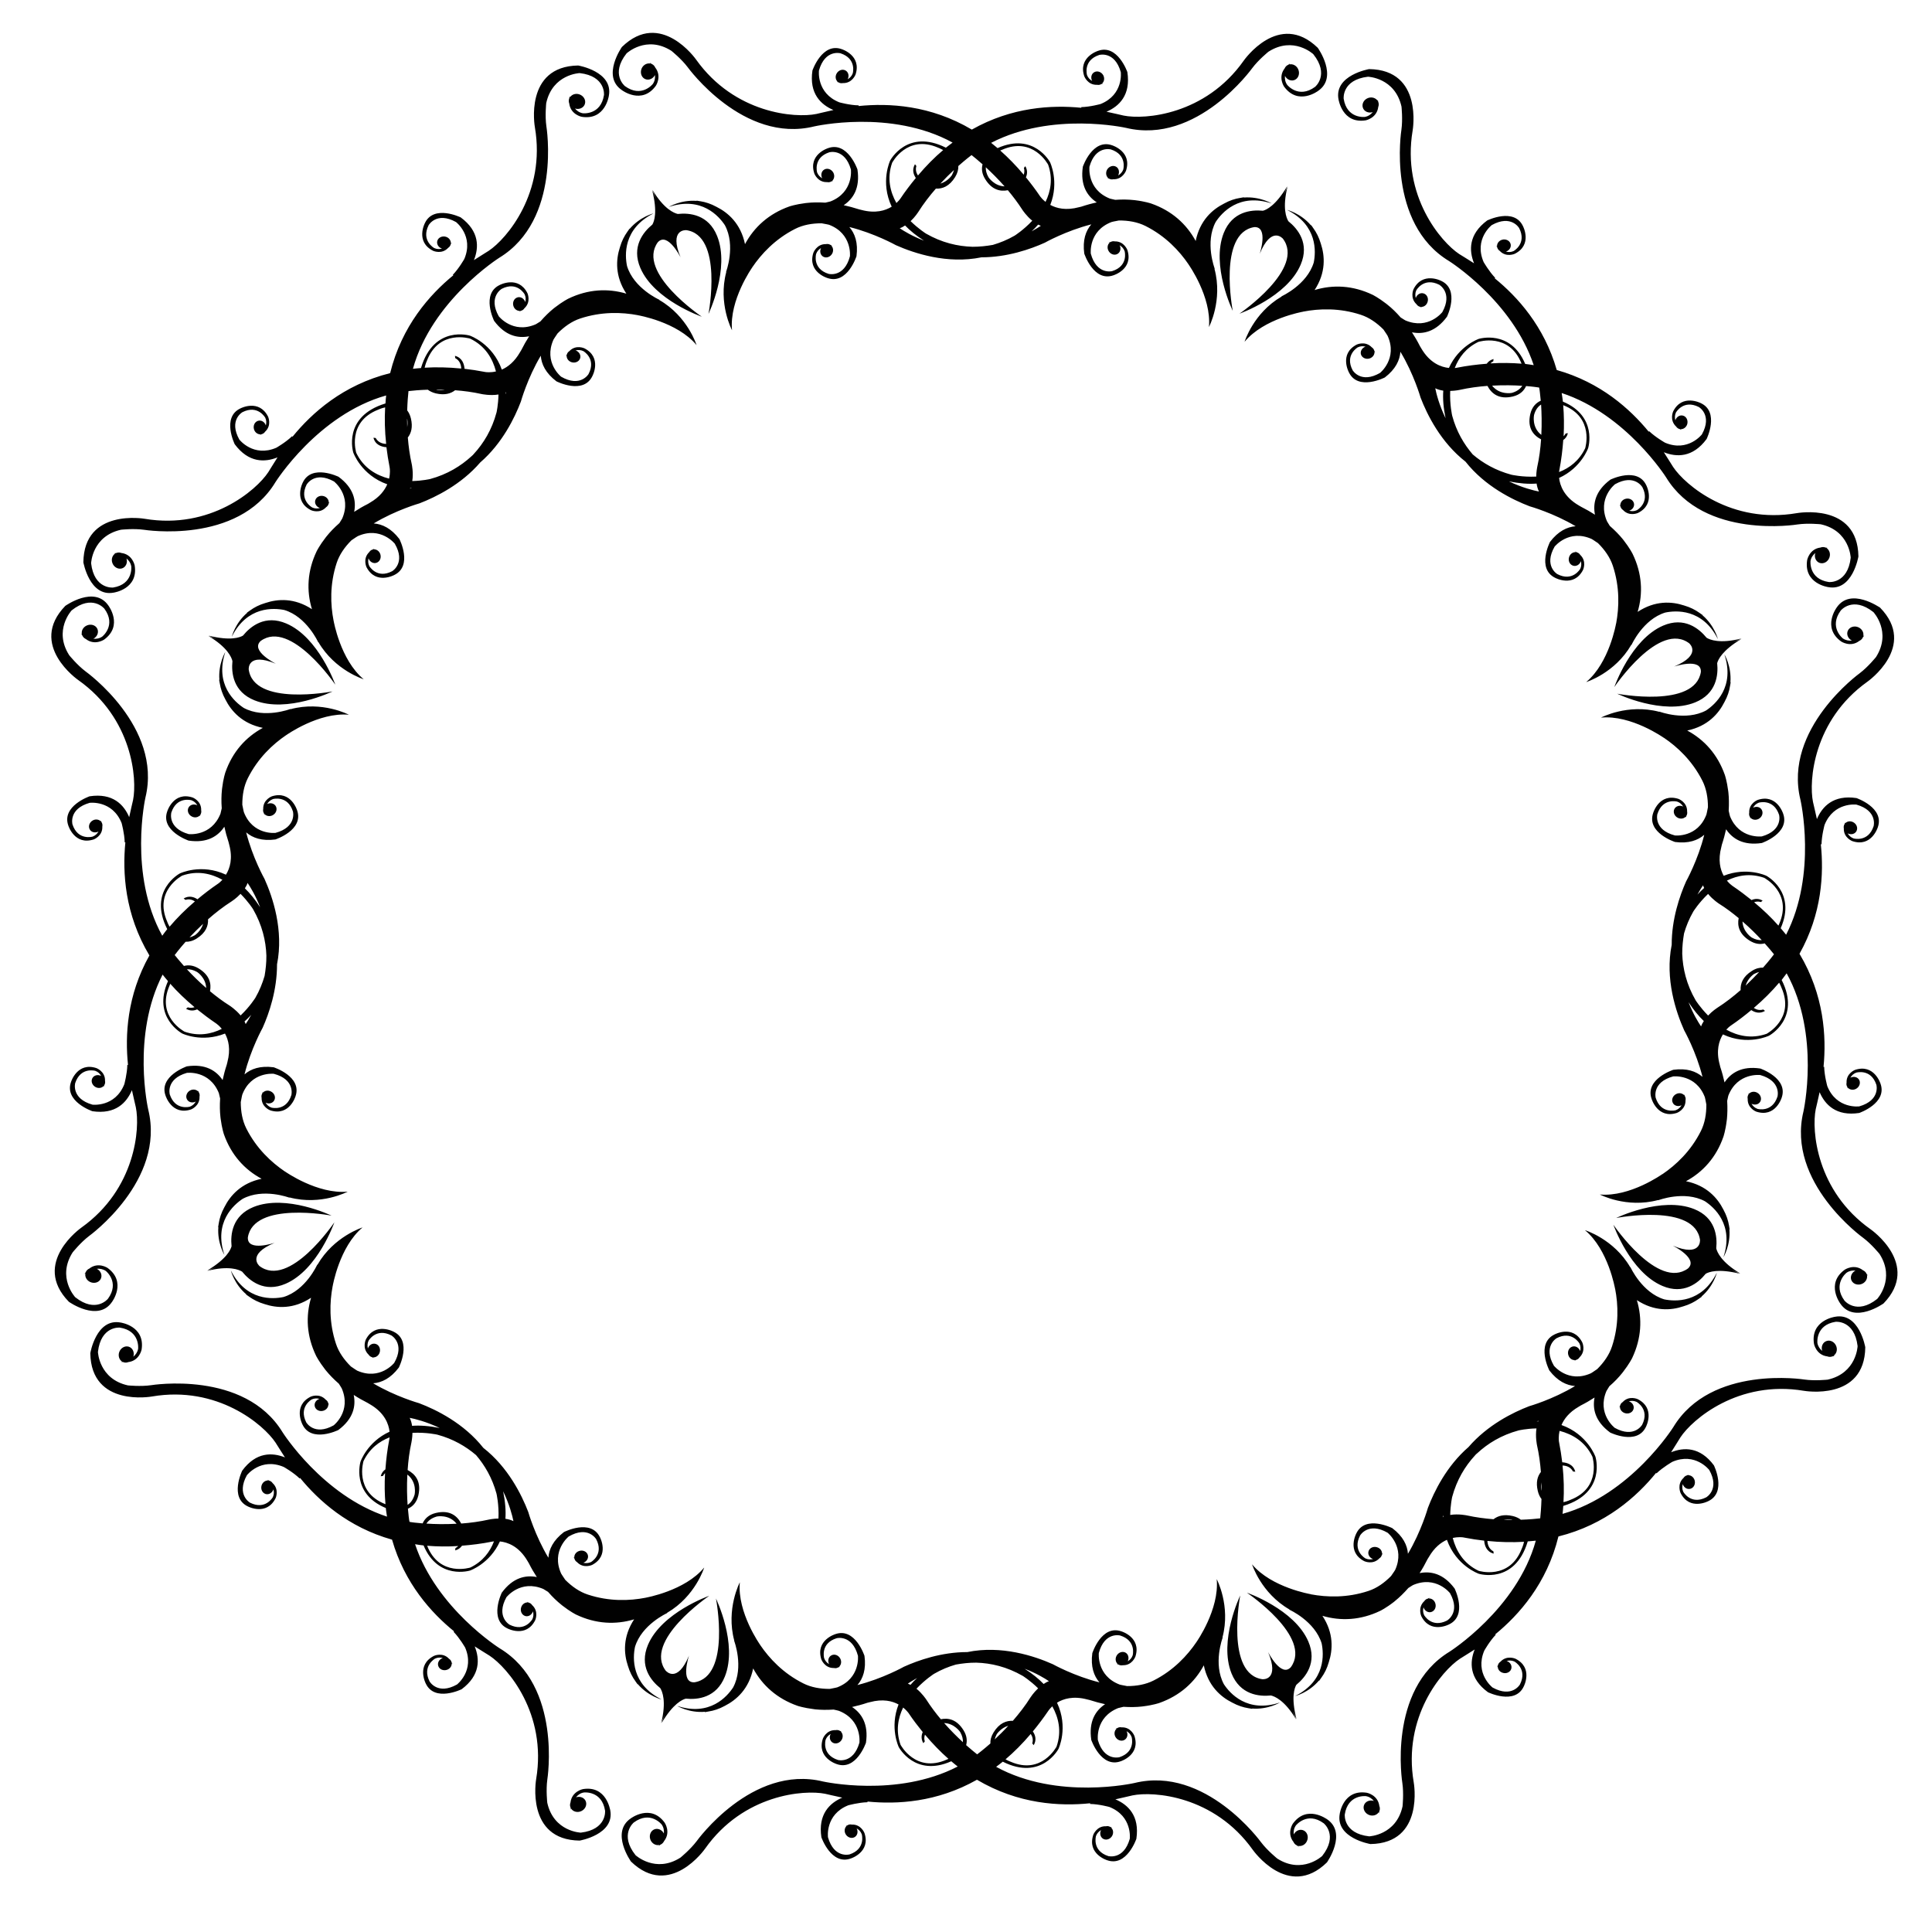 <?xml version="1.0" encoding="utf-8"?>
<!-- Generator: Adobe Illustrator 16.0.0, SVG Export Plug-In . SVG Version: 6.00 Build 0)  -->
<!DOCTYPE svg PUBLIC "-//W3C//DTD SVG 1.1//EN" "http://www.w3.org/Graphics/SVG/1.1/DTD/svg11.dtd">
<svg version="1.1" id="Layer_1" xmlns="http://www.w3.org/2000/svg" xmlns:xlink="http://www.w3.org/1999/xlink" x="0px" y="0px"
	 width="100px" height="100px" viewBox="0 0 100 100" enable-background="new 0 0 100 100" xml:space="preserve">
<path fill="#010101" d="M30.171,92.604c0,0-0.575,0.114-0.643,0.694c-0.028,0.073-0.033,0.154-0.008,0.234
	c0.002,0.007,0.007,0.017,0.011,0.022c0.003,0.041,0.009,0.078,0.019,0.121c0,0,0.004-0.023,0.008-0.063
	c0.097,0.146,0.292,0.214,0.481,0.15c0.223-0.074,0.353-0.301,0.289-0.505c-0.062-0.2-0.292-0.304-0.516-0.229
	c0.098-0.12,0.228-0.22,0.406-0.249c0,0,0.934-0.114,1.1,0.941c0,0,0.104,0.977-1.256,1.137c0,0-1.401-0.045-1.735-1.545
	c0,0-0.074-0.657,0.002-1.203c0,0,0.777-4.832-2.463-6.791c0,0-3.269-2.053-4.382-5.389c0.147,0.023,0.29,0.047,0.44,0.063
	c0.762,1.812,2.408,1.298,2.408,1.298s1.021-0.355,1.543-1.505c0.387,0.039,0.979,0.235,1.433,1.019
	c0.022,0.039,0.046,0.076,0.065,0.109c0.13,0.261,0.27,0.498,0.412,0.714c-0.575-0.112-1.234,0.022-1.813,0.81
	c0,0-0.682,1.398,0.3,1.854c0,0,0.963,0.503,1.431-0.432c0,0,0.202-0.447-0.159-0.779c-0.037-0.057-0.091-0.1-0.157-0.123
	c-0.006-0.002-0.014-0.002-0.022-0.004c-0.028-0.018-0.058-0.031-0.09-0.046c0,0,0.015,0.015,0.038,0.036
	c-0.147-0.008-0.29,0.095-0.338,0.256c-0.059,0.188,0.032,0.386,0.202,0.443c0.167,0.056,0.35-0.054,0.409-0.239
	c0.034,0.124,0.036,0.263-0.028,0.401c0,0-0.38,0.693-1.184,0.289c0,0-0.719-0.41-0.163-1.418c0,0,0.721-0.935,1.911-0.43
	c0,0,0.101,0.061,0.245,0.15c0.235,0.271,0.466,0.487,0.678,0.658l0.068,0.055c0.411,0.32,0.707,0.464,0.707,0.464
	c1.02,0.487,2.047,0.532,3.002,0.245c-0.596,0.91-0.535,1.771-0.321,2.408c0.094,0.315,0.229,0.576,0.387,0.793
	c0,0,0,0.002,0.001,0.002c0.042,0.065,0.08,0.119,0.114,0.162l0.006-0.015c0.544,0.632,1.241,0.8,1.241,0.8
	c-1.596-0.796-1.496-2.18-1.383-2.723c0.345-1.154,1.66-1.749,1.66-1.749l0.007-0.019c1.462-0.853,1.915-2.34,1.915-2.34
	c-1.001,1.209-3.028,1.56-3.028,1.56s0,0-0.001,0.002c-0.833,0.162-1.882,0.202-2.987-0.161c-0.44-0.143-0.829-0.418-1.175-0.764
	c-0.128-0.184-0.214-0.327-0.214-0.327c-0.531-1.179,0.392-1.917,0.392-1.917c0.997-0.578,1.419,0.134,1.419,0.134
	c0.421,0.794-0.264,1.188-0.264,1.188c-0.136,0.065-0.275,0.066-0.4,0.037c0.186-0.063,0.29-0.25,0.23-0.418
	c-0.06-0.17-0.258-0.254-0.446-0.191c-0.161,0.053-0.259,0.195-0.249,0.343c-0.025-0.021-0.039-0.037-0.039-0.037
	c0.017,0.033,0.032,0.062,0.049,0.093c0.001,0.006,0.001,0.014,0.005,0.021c0.022,0.067,0.067,0.12,0.124,0.155
	C30.203,81.211,30.648,81,30.648,81c0.923-0.484,0.402-1.439,0.402-1.439c-0.475-0.972-1.861-0.262-1.861-0.262
	c-0.557,0.428-0.774,0.889-0.805,1.329c-0.696-1.153-1.042-2.37-1.042-2.37c-0.341-0.89-1.049-2.32-2.324-3.316
	c-1.003-1.271-2.437-1.977-3.328-2.314c0,0-1.219-0.34-2.375-1.029c0.44-0.033,0.902-0.253,1.327-0.813c0,0,0.706-1.388-0.268-1.857
	c0,0-0.957-0.519-1.439,0.406c0,0-0.211,0.446,0.145,0.783c0.037,0.057,0.089,0.102,0.155,0.123
	c0.005,0.005,0.014,0.005,0.022,0.007c0.028,0.018,0.056,0.031,0.091,0.046c0,0-0.017-0.015-0.039-0.036
	c0.146,0.01,0.291-0.09,0.342-0.251c0.061-0.188-0.026-0.387-0.193-0.442c-0.17-0.062-0.353,0.043-0.417,0.229
	c-0.03-0.125-0.03-0.264,0.035-0.398c0,0,0.391-0.689,1.187-0.271c0,0,0.714,0.42,0.141,1.419c0,0-0.734,0.924-1.917,0.4
	c0,0-0.144-0.088-0.327-0.217c-0.347-0.344-0.625-0.733-0.77-1.172c-0.366-1.104-0.33-2.154-0.172-2.984
	c0-0.004,0.002-0.002,0.002-0.002s0.342-2.03,1.546-3.037c0,0-1.485,0.462-2.331,1.926l-0.018,0.007c0,0-0.589,1.317-1.743,1.668
	c-0.542,0.115-1.925,0.22-2.725-1.375c0,0,0.167,0.699,0.801,1.239l-0.013,0.007c0.043,0.03,0.097,0.069,0.161,0.113
	c0.001,0.001,0.002,0.002,0.002,0.002c0.217,0.155,0.48,0.29,0.795,0.382c0.641,0.212,1.499,0.27,2.406-0.33
	c-0.284,0.958-0.233,1.982,0.259,3.003c0,0,0.145,0.294,0.465,0.706l0.053,0.066c0.172,0.211,0.393,0.441,0.662,0.676
	c0.093,0.143,0.15,0.244,0.15,0.244c0.511,1.188-0.42,1.91-0.42,1.91c-1.007,0.563-1.419-0.155-1.419-0.155
	c-0.408-0.804,0.285-1.187,0.285-1.187c0.137-0.063,0.274-0.063,0.399-0.029c-0.187,0.061-0.293,0.244-0.236,0.412
	c0.055,0.17,0.255,0.261,0.443,0.201c0.162-0.05,0.263-0.192,0.252-0.341c0.024,0.024,0.04,0.038,0.04,0.038
	c-0.016-0.031-0.032-0.063-0.049-0.09c-0.002-0.008-0.001-0.016-0.003-0.021c-0.021-0.067-0.066-0.121-0.123-0.156
	c-0.332-0.361-0.78-0.155-0.78-0.155c-0.934,0.469-0.426,1.433-0.426,1.433c0.459,0.979,1.857,0.293,1.857,0.293
	c0.784-0.584,0.915-1.242,0.799-1.818c0.219,0.145,0.458,0.281,0.717,0.412c0.033,0.02,0.069,0.041,0.108,0.064
	c0.783,0.448,0.987,1.041,1.029,1.428c-1.151,0.525-1.502,1.547-1.502,1.547s-0.507,1.649,1.307,2.403
	c0.017,0.154,0.042,0.3,0.063,0.446c-3.339-1.098-5.405-4.366-5.405-4.366c-1.971-3.233-6.801-2.438-6.801-2.438
	c-0.546,0.08-1.204,0.011-1.204,0.011c-1.5-0.331-1.552-1.731-1.552-1.731c0.154-1.358,1.133-1.26,1.133-1.26
	c1.057,0.163,0.947,1.098,0.947,1.098c-0.033,0.176-0.128,0.308-0.248,0.406c0.072-0.221-0.033-0.451-0.234-0.516
	c-0.203-0.063-0.427,0.066-0.5,0.29c-0.061,0.188,0.005,0.387,0.151,0.479c-0.039,0.008-0.064,0.01-0.064,0.01
	C6.3,70.491,6.34,70.496,6.379,70.5c0.008,0.004,0.016,0.007,0.023,0.012c0.081,0.025,0.162,0.02,0.237-0.01
	c0.579-0.072,0.69-0.646,0.69-0.646c0.193-1.228-1.088-1.402-1.088-1.402c-1.263-0.235-1.567,1.588-1.567,1.588
	c0.045,2.813,3.188,2.241,3.188,2.241c3.395-0.582,5.788,1.462,6.401,2.387c0.098,0.146,0.257,0.418,0.486,0.765
	c-0.654-0.261-1.495-0.289-2.213,0.687c0,0-0.682,1.399,0.301,1.854c0,0,0.963,0.502,1.429-0.432c0,0,0.203-0.448-0.156-0.779
	c-0.038-0.058-0.092-0.099-0.156-0.121c-0.009-0.004-0.016-0.002-0.022-0.006c-0.028-0.016-0.058-0.031-0.092-0.046
	c0,0,0.017,0.015,0.039,0.037c-0.147-0.007-0.289,0.095-0.339,0.255c-0.058,0.188,0.033,0.387,0.202,0.443
	c0.167,0.055,0.351-0.053,0.41-0.239c0.035,0.123,0.035,0.263-0.028,0.401c0,0-0.379,0.693-1.184,0.289c0,0-0.719-0.409-0.162-1.42
	c0,0,0.721-0.934,1.91-0.428c0,0,0.485,0.271,0.822,0.596l0.022-0.028c0.96,1.172,2.484,2.553,4.76,3.194
	c0.651,2.271,2.037,3.793,3.213,4.748l-0.027,0.022c0.322,0.334,0.598,0.817,0.598,0.817c0.511,1.188-0.422,1.91-0.422,1.91
	c-1.007,0.563-1.417-0.156-1.417-0.156c-0.407-0.801,0.285-1.186,0.285-1.186c0.137-0.063,0.274-0.062,0.4-0.031
	c-0.188,0.063-0.294,0.246-0.237,0.414c0.055,0.172,0.254,0.26,0.442,0.201c0.161-0.05,0.261-0.191,0.254-0.34
	c0.023,0.022,0.037,0.037,0.037,0.037c-0.013-0.031-0.03-0.063-0.047-0.09c0-0.007-0.002-0.018-0.004-0.021
	c-0.021-0.067-0.065-0.121-0.123-0.158c-0.332-0.36-0.78-0.153-0.78-0.153c-0.933,0.47-0.426,1.433-0.426,1.433
	c0.46,0.979,1.856,0.295,1.856,0.295c0.974-0.725,0.939-1.566,0.677-2.217c0.347,0.225,0.622,0.385,0.77,0.482
	c0.926,0.609,2.981,2.992,2.41,6.39c0,0-0.558,3.146,2.252,3.179c0,0,1.823-0.313,1.583-1.574
	C31.577,93.688,31.396,92.405,30.171,92.604z M24.346,81.135c0,0-1.594,0.508-2.237-1.127c0.508,0.041,1.042,0.051,1.609,0.014
	c-0.039,0.041-0.086,0.078-0.145,0.109l-0.013,0.118c0.169-0.044,0.277-0.136,0.354-0.244c0.497-0.039,1.013-0.101,1.556-0.21
	c0.008,0,0.017-0.001,0.022-0.005c0.017-0.001,0.046-0.005,0.076-0.008C25.362,80.32,24.992,80.82,24.346,81.135z M22.072,78.861
	c0.098-0.155,0.266-0.289,0.539-0.367c0,0,0.626-0.129,1.023,0.375C23.031,78.902,22.483,78.889,22.072,78.861z M26.042,77.188
	c0.329,0.683,0.479,1.273,0.533,1.545c-0.128-0.063-0.272-0.099-0.415-0.121C26.189,78.202,26.153,77.725,26.042,77.188z
	 M21.207,73.387c0.273,0.053,0.867,0.2,1.551,0.526c-0.539-0.108-1.017-0.144-1.429-0.112C21.309,73.66,21.271,73.518,21.207,73.387
	z M21.299,74.641c0,0,0.044-0.209,0.05-0.477c0.717-0.037,1.287,0.094,1.287,0.094c0.819,0.221,1.472,0.604,2.004,1.057
	c0.452,0.528,0.836,1.18,1.058,1.994c0,0,0.136,0.571,0.102,1.289c-0.27,0.006-0.478,0.051-0.478,0.051
	c-0.49,0.11-0.984,0.176-1.449,0.209c-0.206-0.391-0.586-0.719-1.309-0.549c-0.384,0.09-0.585,0.309-0.689,0.541
	c-0.357-0.027-0.572-0.061-0.572-0.061c-0.035-0.005-0.071-0.012-0.106-0.018c-0.005-0.037-0.016-0.072-0.021-0.108
	c0,0-0.033-0.218-0.062-0.573c0.234-0.105,0.451-0.308,0.54-0.689c0.167-0.726-0.164-1.104-0.555-1.312
	C21.129,75.624,21.192,75.131,21.299,74.641z M21.462,77.352c-0.077,0.271-0.21,0.441-0.365,0.539
	c-0.028-0.414-0.044-0.961-0.013-1.568C21.597,76.717,21.462,77.352,21.462,77.352z M18.815,75.627
	c0.311-0.646,0.811-1.02,1.349-1.229c-0.002,0.033-0.006,0.06-0.01,0.076c0,0.006-0.002,0.014-0.003,0.021
	c-0.106,0.546-0.166,1.062-0.202,1.56c-0.107,0.074-0.199,0.184-0.243,0.353l0.115-0.013c0.032-0.059,0.068-0.105,0.11-0.145
	c-0.034,0.566-0.023,1.104,0.021,1.607C18.316,77.223,18.815,75.627,18.815,75.627z M33.948,4.437c0,0,0.325-0.486-0.035-0.944
	c-0.033-0.074-0.087-0.136-0.161-0.173c-0.008-0.003-0.017-0.004-0.024-0.01c-0.031-0.024-0.063-0.047-0.099-0.071
	c0,0,0.016,0.021,0.038,0.052c-0.169-0.038-0.356,0.055-0.446,0.232c-0.102,0.212-0.036,0.461,0.152,0.56
	c0.188,0.096,0.423,0.007,0.528-0.2c0.015,0.152-0.007,0.313-0.111,0.463c0,0-0.579,0.74-1.444,0.111c0,0-0.765-0.618,0.084-1.693
	c0,0,1.023-0.957,2.319-0.135c0,0,0.517,0.413,0.849,0.854c0,0,2.87,3.967,6.545,3.06c0,0,3.971-0.912,7.162,0.836
	c-0.116,0.087-0.231,0.172-0.346,0.265c-2.005-1.006-2.883,0.663-2.883,0.663s-0.53,1.104,0.078,2.391
	c-0.325,0.201-0.837,0.362-1.564,0.169c-0.043-0.011-0.086-0.021-0.121-0.03c-0.277-0.089-0.544-0.161-0.8-0.216
	c0.489-0.325,0.858-0.886,0.712-1.851c0,0-0.508-1.472-1.525-1.101c0,0-1.038,0.326-0.705,1.317c0,0,0.172,0.461,0.662,0.44
	c0.067,0.014,0.136,0.007,0.199-0.025c0.006-0.002,0.011-0.01,0.018-0.013c0.032-0.008,0.063-0.019,0.098-0.03c0,0-0.02,0-0.052,0
	c0.108-0.099,0.136-0.271,0.058-0.42c-0.093-0.174-0.297-0.251-0.456-0.17c-0.158,0.079-0.213,0.284-0.121,0.459
	c-0.112-0.066-0.211-0.16-0.264-0.303c0,0-0.22-0.761,0.632-1.042c0,0,0.798-0.221,1.117,0.887c0,0,0.153,1.17-1.046,1.653
	c0,0-0.114,0.032-0.279,0.067c-0.355-0.024-0.675-0.016-0.946,0.014l-0.085,0.009c-0.517,0.066-0.828,0.173-0.828,0.173
	c-1.065,0.377-1.825,1.07-2.297,1.95c-0.223-1.064-0.873-1.628-1.475-1.929c-0.29-0.158-0.57-0.249-0.835-0.29
	c-0.001,0-0.001,0-0.004,0c-0.074-0.014-0.14-0.026-0.194-0.032l0.006,0.013c-0.832-0.062-1.44,0.314-1.44,0.314
	c1.688-0.565,2.597,0.482,2.901,0.945c0.571,1.062,0.063,2.411,0.063,2.411l0.007,0.017c-0.432,1.638,0.299,3.008,0.299,3.008
	c-0.147-1.563,1.041-3.242,1.041-3.242s0-0.002-0.001-0.003c0.476-0.703,1.188-1.473,2.226-2c0.413-0.209,0.884-0.291,1.373-0.289
	c0.222,0.036,0.384,0.076,0.384,0.076c1.208,0.461,1.08,1.632,1.08,1.632c-0.296,1.115-1.099,0.91-1.099,0.91
	c-0.86-0.265-0.652-1.028-0.652-1.028c0.049-0.145,0.146-0.242,0.256-0.311c-0.087,0.178-0.029,0.381,0.131,0.458
	c0.161,0.077,0.362-0.003,0.452-0.18c0.075-0.148,0.042-0.322-0.068-0.417c0.032-0.001,0.054,0,0.054,0
	c-0.034-0.014-0.064-0.022-0.098-0.029c-0.005-0.003-0.012-0.009-0.018-0.012c-0.065-0.03-0.132-0.035-0.198-0.022
	c-0.49-0.011-0.655,0.455-0.655,0.455c-0.31,0.996,0.734,1.302,0.734,1.302c1.025,0.351,1.5-1.13,1.5-1.13
	c0.093-0.697-0.081-1.178-0.37-1.512c1.306,0.324,2.412,0.941,2.412,0.941c0.948,0.422,2.661,0.991,4.426,0.628
	c1.334-0.001,2.54-0.423,3.278-0.756c0,0,1.104-0.621,2.409-0.95c-0.288,0.335-0.459,0.814-0.365,1.512c0,0,0.482,1.479,1.505,1.126
	c0,0,1.044-0.311,0.729-1.305c0,0-0.166-0.465-0.658-0.452c-0.065-0.016-0.135-0.008-0.196,0.023
	c-0.007,0.002-0.015,0.007-0.021,0.01c-0.032,0.009-0.063,0.018-0.1,0.029c0,0,0.023-0.001,0.057,0
	c-0.112,0.096-0.144,0.269-0.066,0.418c0.089,0.177,0.291,0.257,0.453,0.178c0.16-0.077,0.216-0.282,0.128-0.457
	c0.11,0.067,0.209,0.164,0.259,0.309c0,0,0.209,0.762-0.648,1.03c0,0-0.801,0.207-1.104-0.905c0,0-0.134-1.173,1.073-1.637
	c0,0,0.16-0.043,0.384-0.08c0.485-0.002,0.959,0.077,1.372,0.284c1.04,0.522,1.756,1.289,2.232,1.99c0.002,0.003,0,0.004,0,0.004
	s1.194,1.674,1.054,3.238c0,0,0.726-1.374,0.288-3.01l0.009-0.017c0,0-0.517-1.348,0.052-2.412c0.305-0.465,1.205-1.517,2.898-0.957
	c0,0-0.61-0.372-1.442-0.308l0.004-0.014c-0.05,0.007-0.116,0.017-0.19,0.034c-0.002,0-0.004,0.001-0.004,0
	c-0.266,0.042-0.545,0.131-0.832,0.292c-0.604,0.304-1.252,0.87-1.469,1.937c-0.477-0.879-1.238-1.568-2.307-1.94
	c0,0-0.311-0.107-0.826-0.17l-0.087-0.009c-0.269-0.029-0.59-0.036-0.944-0.011c-0.168-0.034-0.281-0.066-0.281-0.066
	c-1.2-0.479-1.053-1.651-1.053-1.651C56.703,7.517,57.5,7.735,57.5,7.735c0.857,0.278,0.639,1.041,0.639,1.041
	c-0.054,0.141-0.15,0.239-0.264,0.304c0.09-0.176,0.035-0.382-0.121-0.459c-0.161-0.08-0.363-0.002-0.458,0.172
	c-0.075,0.149-0.049,0.321,0.062,0.419c-0.031,0-0.053,0-0.053,0c0.032,0.013,0.064,0.022,0.098,0.031
	c0.005,0.003,0.012,0.01,0.019,0.013c0.063,0.03,0.131,0.037,0.199,0.022c0.487,0.021,0.661-0.442,0.661-0.442
	c0.326-0.991-0.713-1.313-0.713-1.313c-1.018-0.369-1.521,1.104-1.521,1.104c-0.144,0.967,0.229,1.524,0.72,1.85
	c-0.256,0.054-0.521,0.126-0.799,0.219c-0.037,0.008-0.078,0.018-0.121,0.029c-0.674,0.181-1.158,0.059-1.486-0.119
	c0.475-1.208-0.012-2.209-0.012-2.209s-0.836-1.569-2.717-0.731c-0.111-0.093-0.222-0.186-0.332-0.273
	c3.152-1.632,6.975-0.776,6.975-0.776c3.68,0.894,6.533-3.083,6.533-3.083c0.33-0.443,0.846-0.858,0.846-0.858
	c1.296-0.827,2.32,0.127,2.32,0.127c0.854,1.07,0.092,1.693,0.092,1.693c-0.862,0.632-1.444-0.106-1.444-0.106
	c-0.104-0.148-0.128-0.31-0.113-0.462c0.104,0.207,0.343,0.295,0.527,0.198c0.187-0.098,0.255-0.349,0.149-0.56
	c-0.09-0.179-0.277-0.27-0.449-0.232c0.025-0.032,0.039-0.051,0.039-0.051c-0.035,0.023-0.067,0.048-0.098,0.072
	c-0.008,0.005-0.018,0.007-0.025,0.01c-0.074,0.039-0.127,0.1-0.159,0.173c-0.36,0.458-0.031,0.944-0.031,0.944
	c0.733,1.004,1.761,0.223,1.761,0.223c1.062-0.725-0.016-2.23-0.016-2.23c-2.018-1.958-3.836,0.667-3.836,0.667
	c-1.988,2.813-5.128,3.059-6.212,2.84c-0.175-0.035-0.479-0.117-0.888-0.2c0.646-0.276,1.263-0.852,1.08-2.051
	c0,0-0.509-1.47-1.524-1.098c0,0-1.037,0.326-0.706,1.315c0,0,0.173,0.463,0.664,0.441c0.066,0.013,0.135,0.006,0.195-0.026
	c0.008-0.002,0.015-0.008,0.02-0.011c0.031-0.01,0.064-0.019,0.098-0.032c0,0-0.021,0-0.053,0c0.109-0.099,0.137-0.271,0.061-0.421
	c-0.094-0.174-0.299-0.25-0.457-0.169c-0.158,0.078-0.213,0.285-0.121,0.459c-0.112-0.064-0.213-0.161-0.266-0.304
	c0,0-0.221-0.76,0.635-1.042c0,0,0.797-0.22,1.113,0.887c0,0,0.155,1.17-1.047,1.654c0,0-0.535,0.149-1,0.16l0.004,0.034
	c-1.52-0.149-3.589-0.046-5.667,1.129c-2.145-1.271-4.296-1.377-5.861-1.219l0.004-0.035c-0.466-0.008-1.001-0.157-1.001-0.157
	c-1.201-0.48-1.054-1.649-1.054-1.649c0.315-1.108,1.112-0.89,1.112-0.89c0.856,0.279,0.637,1.038,0.637,1.038
	c-0.053,0.145-0.15,0.24-0.262,0.305c0.09-0.173,0.034-0.38-0.123-0.458c-0.16-0.081-0.362-0.003-0.455,0.172
	c-0.079,0.148-0.05,0.32,0.06,0.418c-0.033,0.001-0.052,0.001-0.052,0.001c0.035,0.012,0.065,0.022,0.098,0.029
	c0.008,0.006,0.011,0.01,0.019,0.014c0.06,0.03,0.13,0.037,0.197,0.024c0.49,0.019,0.662-0.442,0.662-0.442
	c0.326-0.993-0.712-1.313-0.712-1.313c-1.016-0.369-1.519,1.104-1.519,1.104c-0.177,1.2,0.442,1.771,1.087,2.045
	c-0.405,0.086-0.711,0.169-0.884,0.204c-1.085,0.224-4.224-0.009-6.224-2.814c0,0-1.829-2.618-3.841-0.653
	c0,0-1.066,1.51-0.004,2.231C32.188,4.668,33.223,5.444,33.948,4.437z M46.176,8.428c0,0,0.771-1.486,2.381-0.784
	c0,0,0.116,0.042,0.261,0.123c-0.444,0.375-0.879,0.813-1.305,1.317c-0.085-0.13-0.139-0.296-0.082-0.491L47.358,8.5
	c-0.161,0.279-0.078,0.531,0.045,0.713c-0.273,0.331-0.542,0.681-0.801,1.069c-0.006,0.007-0.01,0.015-0.015,0.019
	c-0.023,0.034-0.087,0.115-0.189,0.208C46.075,9.931,45.9,9.221,46.176,8.428z M49.376,8.799c-0.023,0.086-0.054,0.173-0.107,0.269
	c0,0-0.207,0.322-0.596,0.436C48.921,9.236,49.16,9,49.376,8.799z M46.569,11.813c0.099-0.032,0.191-0.083,0.277-0.142
	c0.258,0.268,0.583,0.531,0.981,0.787C47.219,12.225,46.779,11.955,46.569,11.813z M53.396,11.974
	c0.125-0.114,0.237-0.231,0.338-0.348c0.048,0.023,0.091,0.044,0.14,0.062C53.771,11.756,53.607,11.86,53.396,11.974z M51.868,7.752
	c1.61-0.71,2.384,0.773,2.384,0.773c0.254,0.722,0.131,1.373-0.135,1.924c-0.149-0.12-0.239-0.23-0.27-0.272
	c-0.005-0.007-0.01-0.011-0.014-0.019c-0.238-0.354-0.484-0.675-0.732-0.979c0.072-0.166,0.094-0.364-0.031-0.577l-0.073,0.091
	c0.04,0.129,0.024,0.246-0.009,0.35c-0.397-0.473-0.807-0.89-1.217-1.253C51.83,7.764,51.868,7.752,51.868,7.752z M51.025,8.657
	c0.293,0.269,0.629,0.603,0.972,0.989c-0.538-0.017-0.832-0.47-0.832-0.47C51.053,8.983,51.018,8.81,51.025,8.657z M50.261,8.047
	c0.008-0.006,0.019-0.012,0.027-0.02c0.12,0.094,0.319,0.256,0.569,0.478c-0.058,0.221-0.043,0.483,0.139,0.771
	c0.348,0.559,0.783,0.648,1.17,0.57c0.264,0.314,0.521,0.655,0.755,1.018c0,0,0.201,0.311,0.509,0.561
	c-0.461,0.487-0.908,0.769-0.908,0.769c-0.377,0.219-0.76,0.372-1.133,0.482c-0.33,0.058-0.679,0.098-1.052,0.097
	c-0.768-0.022-1.59-0.211-2.41-0.683c0,0-0.376-0.234-0.794-0.643c0.237-0.225,0.385-0.457,0.385-0.457
	c0.28-0.445,0.601-0.859,0.922-1.227c0.34,0.019,0.7-0.119,0.997-0.597c0.128-0.208,0.172-0.4,0.166-0.573
	C49.992,8.248,50.261,8.047,50.261,8.047z M70.693,6.228c0,0,0.574-0.114,0.645-0.692c0.029-0.074,0.033-0.156,0.01-0.236
	c-0.005-0.007-0.01-0.015-0.012-0.023c-0.005-0.039-0.011-0.078-0.02-0.121c0,0-0.004,0.024-0.008,0.063
	c-0.096-0.146-0.291-0.214-0.483-0.151c-0.222,0.075-0.351,0.299-0.285,0.503c0.063,0.199,0.292,0.304,0.515,0.23
	c-0.096,0.119-0.229,0.216-0.406,0.25c0,0-0.934,0.115-1.101-0.942c0,0-0.103-0.978,1.257-1.138c0,0,1.399,0.047,1.736,1.546
	c0,0,0.072,0.657-0.005,1.205c0,0-0.774,4.832,2.466,6.79c0,0,3.27,2.054,4.383,5.388c-0.146-0.022-0.292-0.046-0.441-0.063
	c-0.762-1.811-2.407-1.296-2.407-1.296s-1.021,0.353-1.542,1.504c-0.387-0.04-0.979-0.237-1.434-1.02
	c-0.023-0.04-0.047-0.075-0.064-0.108c-0.131-0.259-0.271-0.498-0.414-0.717c0.575,0.114,1.234-0.021,1.813-0.807
	c0,0,0.682-1.399-0.299-1.855c0,0-0.965-0.502-1.434,0.433c0,0-0.203,0.447,0.158,0.779c0.037,0.057,0.092,0.1,0.158,0.123
	c0.008,0.001,0.015,0.001,0.022,0.003c0.026,0.018,0.058,0.033,0.09,0.047c0,0-0.015-0.015-0.036-0.039
	c0.146,0.008,0.289-0.093,0.336-0.254c0.063-0.189-0.031-0.389-0.201-0.441c-0.168-0.056-0.352,0.052-0.41,0.238
	c-0.032-0.125-0.035-0.262,0.027-0.4c0,0,0.379-0.694,1.185-0.29c0,0,0.72,0.409,0.163,1.417c0,0-0.721,0.935-1.91,0.431
	c0,0-0.104-0.058-0.246-0.152c-0.234-0.268-0.466-0.49-0.678-0.657l-0.067-0.054c-0.413-0.32-0.709-0.464-0.709-0.464
	c-1.021-0.488-2.045-0.534-3.001-0.246c0.596-0.911,0.533-1.769,0.32-2.407c-0.094-0.317-0.229-0.579-0.387-0.795l-0.002-0.001
	c-0.041-0.066-0.08-0.119-0.115-0.162l-0.006,0.015c-0.543-0.634-1.24-0.799-1.24-0.799c1.595,0.796,1.496,2.179,1.386,2.723
	c-0.349,1.155-1.661,1.748-1.661,1.748l-0.007,0.018c-1.462,0.853-1.913,2.339-1.913,2.339c1.001-1.208,3.025-1.557,3.025-1.557
	s0-0.001,0.002-0.003c0.834-0.162,1.883-0.201,2.986,0.161c0.439,0.143,0.832,0.419,1.176,0.764
	c0.129,0.183,0.215,0.327,0.215,0.327c0.531,1.178-0.391,1.918-0.391,1.918c-0.996,0.577-1.418-0.134-1.418-0.134
	c-0.423-0.794,0.264-1.189,0.264-1.189c0.136-0.065,0.273-0.068,0.4-0.036c-0.185,0.065-0.289,0.249-0.23,0.417
	c0.061,0.168,0.261,0.254,0.447,0.193c0.16-0.053,0.26-0.198,0.248-0.344c0.024,0.022,0.039,0.038,0.039,0.038
	c-0.016-0.033-0.033-0.061-0.049-0.09c-0.003-0.008-0.003-0.015-0.006-0.022c-0.021-0.065-0.066-0.119-0.123-0.156
	c-0.339-0.353-0.783-0.141-0.783-0.141c-0.924,0.485-0.4,1.44-0.4,1.44c0.473,0.972,1.857,0.261,1.857,0.261
	c0.559-0.428,0.774-0.89,0.807-1.33c0.697,1.153,1.043,2.37,1.043,2.37c0.341,0.891,1.051,2.321,2.326,3.317
	c1.002,1.272,2.436,1.975,3.326,2.313c0,0,1.219,0.341,2.375,1.03c-0.438,0.034-0.902,0.253-1.328,0.813
	c0,0-0.705,1.387,0.271,1.859c0,0,0.958,0.518,1.438-0.407c0,0,0.213-0.447-0.146-0.784c-0.035-0.056-0.088-0.101-0.153-0.124
	c-0.009-0.003-0.017-0.003-0.024-0.006c-0.025-0.018-0.057-0.031-0.09-0.047c0,0,0.019,0.014,0.039,0.039
	c-0.146-0.011-0.291,0.088-0.344,0.25c-0.063,0.187,0.025,0.386,0.194,0.445s0.353-0.045,0.415-0.231
	c0.031,0.125,0.031,0.262-0.034,0.399c0,0-0.392,0.688-1.188,0.271c0,0-0.713-0.419-0.139-1.421c0,0,0.732-0.923,1.916-0.397
	c0,0,0.143,0.084,0.328,0.214c0.346,0.343,0.624,0.733,0.77,1.172c0.364,1.104,0.328,2.154,0.172,2.986
	c-0.004,0.001-0.004,0.001-0.004,0.001s-0.342,2.03-1.547,3.034c0,0,1.484-0.458,2.332-1.924l0.018-0.006
	c0,0,0.591-1.316,1.742-1.668c0.543-0.112,1.926-0.218,2.726,1.375c0,0-0.17-0.697-0.8-1.237l0.012-0.006
	c-0.043-0.033-0.096-0.07-0.161-0.113c0-0.001-0.003-0.001-0.003-0.002c-0.218-0.157-0.48-0.291-0.797-0.383
	c-0.639-0.211-1.498-0.268-2.406,0.331c0.285-0.957,0.234-1.984-0.259-3.001c0,0-0.144-0.294-0.466-0.707l-0.053-0.067
	c-0.172-0.211-0.396-0.441-0.662-0.676c-0.092-0.143-0.149-0.245-0.149-0.245c-0.511-1.188,0.418-1.911,0.418-1.911
	c1.009-0.562,1.419,0.157,1.419,0.157c0.407,0.802-0.285,1.185-0.285,1.185c-0.136,0.063-0.272,0.062-0.399,0.029
	c0.188-0.06,0.295-0.245,0.237-0.411c-0.058-0.171-0.254-0.259-0.442-0.201c-0.161,0.049-0.263,0.193-0.254,0.34
	c-0.023-0.023-0.038-0.038-0.038-0.038c0.015,0.033,0.029,0.063,0.047,0.091c0.002,0.009,0.001,0.017,0.003,0.022
	c0.024,0.067,0.067,0.12,0.123,0.157c0.334,0.36,0.78,0.154,0.78,0.154c0.934-0.469,0.428-1.432,0.428-1.432
	c-0.461-0.979-1.857-0.292-1.857-0.292c-0.783,0.581-0.912,1.241-0.8,1.816c-0.22-0.142-0.458-0.28-0.717-0.41
	c-0.032-0.019-0.069-0.042-0.11-0.064c-0.781-0.449-0.984-1.042-1.029-1.429c1.154-0.526,1.505-1.547,1.505-1.547
	s0.506-1.648-1.308-2.403c-0.017-0.153-0.041-0.298-0.063-0.445c3.34,1.098,5.404,4.365,5.404,4.365
	c1.972,3.233,6.799,2.438,6.799,2.438c0.549-0.079,1.205-0.009,1.205-0.009c1.5,0.331,1.552,1.73,1.552,1.73
	c-0.155,1.36-1.134,1.259-1.134,1.259c-1.055-0.16-0.946-1.094-0.946-1.094c0.032-0.178,0.129-0.309,0.248-0.407
	c-0.072,0.222,0.032,0.451,0.233,0.514c0.203,0.063,0.426-0.066,0.5-0.29c0.063-0.189-0.004-0.386-0.151-0.479
	c0.039-0.007,0.062-0.009,0.062-0.009c-0.039-0.01-0.08-0.014-0.119-0.019c-0.008-0.002-0.017-0.007-0.023-0.011
	c-0.08-0.024-0.162-0.018-0.234,0.01c-0.58,0.072-0.69,0.646-0.69,0.646c-0.191,1.227,1.088,1.402,1.088,1.402
	c1.263,0.235,1.565-1.587,1.565-1.587c-0.043-2.812-3.187-2.242-3.187-2.242c-3.396,0.583-5.787-1.461-6.401-2.386
	c-0.097-0.147-0.258-0.42-0.484-0.766c0.652,0.26,1.494,0.291,2.215-0.686c0,0,0.681-1.4-0.301-1.856c0,0-0.965-0.502-1.432,0.431
	c0,0-0.205,0.45,0.156,0.782c0.037,0.056,0.09,0.099,0.158,0.123c0.009,0.002,0.015,0.002,0.021,0.004
	c0.028,0.015,0.06,0.03,0.092,0.046c0,0-0.016-0.014-0.037-0.038c0.146,0.007,0.287-0.095,0.338-0.254
	c0.056-0.189-0.032-0.389-0.204-0.443c-0.167-0.056-0.351,0.051-0.409,0.239c-0.034-0.125-0.035-0.261,0.027-0.4
	c0,0,0.381-0.693,1.185-0.29c0,0,0.72,0.409,0.162,1.418c0,0-0.72,0.934-1.909,0.429c0,0-0.484-0.273-0.822-0.595l-0.021,0.027
	c-0.962-1.17-2.485-2.552-4.761-3.193c-0.652-2.272-2.036-3.792-3.213-4.749l0.026-0.022c-0.321-0.335-0.599-0.82-0.599-0.82
	c-0.512-1.188,0.423-1.911,0.423-1.911c1.008-0.56,1.417,0.157,1.417,0.157c0.409,0.802-0.285,1.186-0.285,1.186
	c-0.138,0.065-0.273,0.063-0.4,0.03c0.188-0.06,0.293-0.245,0.238-0.41c-0.057-0.171-0.255-0.259-0.443-0.202
	c-0.162,0.051-0.264,0.193-0.254,0.339c-0.025-0.022-0.039-0.038-0.039-0.038c0.017,0.034,0.031,0.063,0.049,0.092
	c0.002,0.007,0.002,0.014,0.004,0.021c0.023,0.067,0.066,0.122,0.122,0.158c0.331,0.36,0.782,0.153,0.782,0.153
	c0.932-0.468,0.424-1.43,0.424-1.43c-0.461-0.98-1.854-0.294-1.854-0.294c-0.975,0.724-0.94,1.566-0.679,2.216
	c-0.348-0.226-0.619-0.384-0.77-0.481c-0.926-0.61-2.979-2.995-2.408-6.393c0,0,0.557-3.143-2.254-3.177
	c0,0-1.824,0.313-1.582,1.574C69.287,5.146,69.469,6.424,70.693,6.228z M76.52,17.696c0,0,1.594-0.506,2.235,1.128
	c-0.506-0.041-1.042-0.05-1.608-0.015c0.041-0.041,0.086-0.078,0.146-0.11l0.013-0.116c-0.168,0.045-0.275,0.136-0.354,0.244
	c-0.5,0.039-1.014,0.101-1.557,0.209c-0.008,0.001-0.017,0.002-0.024,0.004c-0.015,0.001-0.042,0.004-0.073,0.009
	C75.505,18.511,75.871,18.01,76.52,17.696z M78.792,19.969c-0.101,0.155-0.269,0.289-0.539,0.367c0,0-0.625,0.129-1.022-0.375
	C77.835,19.928,78.38,19.941,78.792,19.969z M74.822,21.646c-0.33-0.682-0.48-1.275-0.533-1.549
	c0.128,0.064,0.271,0.101,0.415,0.123C74.673,20.629,74.711,21.107,74.822,21.646z M79.657,25.442
	c-0.272-0.052-0.865-0.198-1.552-0.525c0.539,0.108,1.016,0.145,1.429,0.112C79.555,25.17,79.593,25.313,79.657,25.442z
	 M79.563,24.191c0,0-0.043,0.207-0.049,0.477c-0.716,0.036-1.287-0.097-1.287-0.097c-0.814-0.22-1.47-0.599-2-1.051
	c-0.453-0.53-0.84-1.18-1.061-1.999c0,0-0.135-0.57-0.104-1.286c0.271-0.007,0.478-0.052,0.478-0.052
	c0.489-0.11,0.983-0.175,1.45-0.209c0.207,0.391,0.586,0.719,1.309,0.55c0.385-0.09,0.586-0.307,0.691-0.541
	c0.353,0.026,0.568,0.061,0.568,0.061c0.037,0.003,0.072,0.01,0.107,0.015c0.007,0.038,0.016,0.073,0.021,0.11
	c0,0,0.03,0.215,0.063,0.572c-0.233,0.105-0.452,0.308-0.541,0.691c-0.167,0.725,0.164,1.104,0.558,1.309
	C79.734,23.208,79.672,23.702,79.563,24.191z M79.402,21.479c0.074-0.272,0.207-0.44,0.365-0.54
	c0.025,0.414,0.043,0.962,0.012,1.571C79.268,22.117,79.402,21.479,79.402,21.479z M82.048,23.203
	c-0.312,0.649-0.81,1.021-1.35,1.23c0.002-0.034,0.007-0.06,0.009-0.076c0.003-0.006,0.003-0.014,0.005-0.021
	c0.104-0.547,0.165-1.062,0.202-1.56c0.109-0.075,0.197-0.185,0.24-0.353l-0.115,0.013c-0.03,0.058-0.066,0.106-0.107,0.145
	c0.031-0.565,0.021-1.102-0.021-1.609C82.547,21.608,82.048,23.203,82.048,23.203z M88.332,33.009
	c-0.393-0.479-1.15-1.099-2.249-0.627c-1.67,0.719-2.526,3.18-2.526,3.18s2.336-3.464,3.895-2.25c-0.002,0-0.006-0.002-0.008-0.002
	c0,0,0.67,0.58-0.795,1.192c0,0,1.424-0.479,1.388,0.276c-0.3,1.9-4.331,1.129-4.331,1.129s2.348,1.128,4.033,0.449
	c1.105-0.446,1.205-1.416,1.142-2.032c0.043-0.168,0.25-0.654,1.25-1.25l-0.435,0.163l0.447-0.191
	C89.01,33.337,88.492,33.11,88.332,33.009z M5.89,30.673c0,0,1.279-0.182,1.081-1.407c0,0-0.113-0.575-0.691-0.644
	c-0.074-0.028-0.157-0.033-0.237-0.008c-0.007,0.003-0.014,0.008-0.025,0.01c-0.037,0.005-0.078,0.01-0.121,0.019
	c0,0,0.026,0.003,0.065,0.008c-0.147,0.095-0.213,0.292-0.149,0.481c0.074,0.221,0.299,0.35,0.501,0.288
	c0.199-0.063,0.304-0.293,0.232-0.515c0.118,0.098,0.215,0.228,0.248,0.406c0,0,0.117,0.933-0.941,1.1c0,0-0.978,0.103-1.137-1.255
	c0,0,0.046-1.4,1.545-1.737c0,0,0.656-0.074,1.205,0.004c0,0,4.832,0.776,6.791-2.466c0,0,2.194-3.495,5.73-4.488
	c-0.016,0.138-0.027,0.276-0.036,0.416c-0.009,0.001-0.013,0.002-0.013,0.002c-2.231,0.685-1.652,2.537-1.652,2.537
	s0.407,1.166,1.759,1.643c-0.136,0.313-0.391,0.657-0.889,0.947c-0.039,0.023-0.074,0.046-0.108,0.066
	c-0.258,0.129-0.498,0.269-0.716,0.413c0.113-0.576-0.021-1.234-0.808-1.814c0,0-1.398-0.681-1.854,0.301
	c0,0-0.503,0.964,0.431,1.429c0,0,0.45,0.204,0.78-0.158c0.057-0.038,0.101-0.091,0.124-0.157c0.002-0.007,0.001-0.014,0.003-0.021
	c0.017-0.029,0.032-0.058,0.047-0.09c0,0-0.015,0.014-0.038,0.038c0.007-0.147-0.093-0.289-0.254-0.339
	c-0.189-0.058-0.387,0.032-0.441,0.203c-0.056,0.167,0.051,0.351,0.239,0.411c-0.125,0.034-0.263,0.036-0.4-0.028
	c0,0-0.696-0.38-0.291-1.185c0,0,0.408-0.719,1.417-0.163c0,0,0.935,0.72,0.43,1.91c0,0-0.057,0.102-0.149,0.245
	c-0.268,0.235-0.49,0.467-0.659,0.679l-0.054,0.068c-0.319,0.412-0.463,0.707-0.463,0.707c-0.488,1.021-0.536,2.045-0.246,3.003
	c-0.909-0.596-1.769-0.535-2.409-0.321c-0.316,0.092-0.577,0.228-0.794,0.386c0,0.001,0,0.001-0.002,0.001
	c-0.063,0.042-0.117,0.081-0.16,0.114l0.014,0.006c-0.633,0.544-0.798,1.241-0.798,1.241c0.796-1.595,2.177-1.495,2.722-1.384
	c1.153,0.347,1.748,1.662,1.748,1.662l0.017,0.006c0.854,1.461,2.34,1.916,2.34,1.916c-1.209-1.002-1.556-3.029-1.556-3.029
	s-0.001,0-0.002-0.002c-0.163-0.833-0.203-1.882,0.159-2.987c0.144-0.438,0.42-0.83,0.765-1.174
	c0.183-0.131,0.328-0.215,0.328-0.215c1.18-0.53,1.917,0.392,1.917,0.392c0.578,0.997-0.134,1.42-0.134,1.42
	c-0.794,0.42-1.187-0.265-1.187-0.265c-0.068-0.138-0.068-0.274-0.039-0.4c0.063,0.186,0.248,0.289,0.417,0.23
	s0.255-0.259,0.192-0.446c-0.052-0.159-0.198-0.259-0.342-0.247c0.022-0.025,0.038-0.039,0.038-0.039
	c-0.033,0.016-0.06,0.033-0.089,0.048c-0.007,0.001-0.017,0.003-0.022,0.006c-0.066,0.022-0.12,0.066-0.155,0.124
	c-0.356,0.339-0.143,0.784-0.143,0.784c0.485,0.924,1.44,0.402,1.44,0.402c0.971-0.476,0.262-1.86,0.262-1.86
	c-0.428-0.559-0.89-0.775-1.33-0.807c1.151-0.695,2.37-1.04,2.37-1.04c0.838-0.322,2.159-0.973,3.143-2.116
	c1.141-0.988,1.785-2.312,2.104-3.151c0,0,0.341-1.219,1.031-2.375c0.033,0.441,0.252,0.902,0.811,1.327
	c0,0,1.388,0.706,1.859-0.271c0,0,0.518-0.956-0.408-1.437c0,0-0.445-0.212-0.783,0.143c-0.057,0.038-0.102,0.089-0.124,0.156
	c-0.004,0.007-0.002,0.015-0.006,0.023c-0.017,0.028-0.034,0.055-0.048,0.09c0,0,0.014-0.016,0.039-0.039
	c-0.012,0.146,0.088,0.291,0.248,0.343c0.19,0.061,0.388-0.026,0.446-0.193c0.058-0.168-0.047-0.353-0.233-0.416
	c0.126-0.03,0.265-0.03,0.4,0.035c0,0,0.688,0.391,0.271,1.188c0,0-0.42,0.713-1.419,0.138c0,0-0.923-0.733-0.398-1.915
	c0,0,0.085-0.144,0.214-0.327c0.344-0.346,0.732-0.625,1.17-0.77c1.104-0.366,2.155-0.33,2.988-0.172
	c0.001,0.002,0.002,0.003,0.002,0.003s2.028,0.339,3.034,1.545c0,0-0.459-1.485-1.924-2.332l-0.007-0.017
	c0,0-1.317-0.589-1.668-1.743c-0.113-0.543-0.218-1.924,1.374-2.726c0,0-0.696,0.167-1.239,0.802l-0.004-0.012
	c-0.033,0.042-0.072,0.097-0.114,0.161c0,0.001,0,0.001-0.001,0.002c-0.156,0.218-0.292,0.479-0.382,0.795
	c-0.209,0.638-0.267,1.499,0.331,2.407c-0.957-0.285-1.983-0.234-3.001,0.258c0,0-0.295,0.145-0.707,0.465l-0.067,0.053
	c-0.211,0.172-0.441,0.393-0.675,0.662c-0.143,0.093-0.245,0.15-0.245,0.15c-1.187,0.511-1.911-0.42-1.911-0.42
	c-0.562-1.008,0.158-1.419,0.158-1.419c0.802-0.408,1.183,0.286,1.183,0.286c0.066,0.138,0.065,0.273,0.032,0.4
	c-0.061-0.189-0.245-0.294-0.412-0.238c-0.171,0.056-0.259,0.255-0.201,0.443c0.05,0.16,0.192,0.262,0.34,0.253
	c-0.024,0.023-0.038,0.038-0.038,0.038c0.033-0.015,0.062-0.029,0.091-0.048c0.007-0.001,0.014,0,0.022-0.003
	c0.065-0.022,0.12-0.067,0.154-0.123c0.362-0.332,0.157-0.781,0.157-0.781c-0.472-0.933-1.432-0.426-1.432-0.426
	c-0.981,0.46-0.294,1.857-0.294,1.857c0.582,0.784,1.241,0.915,1.815,0.799c-0.141,0.22-0.279,0.459-0.409,0.719
	c-0.018,0.033-0.042,0.069-0.065,0.108c-0.285,0.497-0.629,0.761-0.941,0.899c-0.481-1.356-1.649-1.758-1.649-1.758
	s-1.856-0.572-2.531,1.662c0,0-0.001,0.006-0.002,0.014c-0.14,0.012-0.282,0.022-0.418,0.039c0.978-3.542,4.47-5.748,4.47-5.748
	c3.233-1.97,2.437-6.802,2.437-6.802c-0.079-0.546-0.008-1.203-0.008-1.203c0.329-1.5,1.729-1.552,1.729-1.552
	c1.36,0.154,1.26,1.133,1.26,1.133c-0.163,1.056-1.096,0.946-1.096,0.946c-0.178-0.032-0.308-0.129-0.406-0.246
	c0.221,0.07,0.451-0.034,0.513-0.233c0.065-0.204-0.065-0.426-0.289-0.501c-0.188-0.062-0.386,0.004-0.479,0.152
	C29.488,5,29.484,4.974,29.484,4.974c-0.01,0.043-0.015,0.082-0.02,0.121c-0.002,0.01-0.007,0.017-0.009,0.025
	c-0.025,0.079-0.019,0.162,0.009,0.237c0.072,0.578,0.646,0.689,0.646,0.689c1.226,0.194,1.404-1.088,1.404-1.088
	c0.235-1.263-1.589-1.568-1.589-1.568c-2.811,0.046-2.241,3.188-2.241,3.188c0.583,3.396-1.463,5.789-2.385,6.401
	c-0.147,0.099-0.42,0.256-0.768,0.484c0.261-0.651,0.291-1.493-0.687-2.212c0,0-1.398-0.679-1.854,0.301
	c0,0-0.505,0.964,0.431,1.431c0,0,0.449,0.204,0.78-0.158c0.056-0.037,0.101-0.091,0.121-0.156c0.003-0.007,0.003-0.015,0.005-0.022
	c0.016-0.029,0.032-0.058,0.047-0.091c0,0-0.013,0.014-0.038,0.038c0.007-0.146-0.093-0.289-0.254-0.338
	c-0.189-0.057-0.389,0.032-0.444,0.201c-0.055,0.167,0.052,0.353,0.239,0.411c-0.125,0.033-0.263,0.036-0.402-0.028
	c0,0-0.692-0.381-0.289-1.184c0,0,0.408-0.721,1.417-0.163c0,0,0.935,0.719,0.43,1.911c0,0-0.272,0.484-0.595,0.82l0.029,0.022
	c-1.225,1.003-2.672,2.623-3.273,5.067c-2.441,0.611-4.055,2.065-5.054,3.293l-0.021-0.028c-0.335,0.323-0.819,0.598-0.819,0.598
	c-1.187,0.509-1.911-0.423-1.911-0.423c-0.563-1.006,0.156-1.417,0.156-1.417c0.801-0.407,1.185,0.285,1.185,0.285
	c0.065,0.136,0.063,0.274,0.031,0.4c-0.062-0.187-0.245-0.294-0.411-0.237c-0.171,0.055-0.261,0.254-0.201,0.444
	c0.05,0.161,0.194,0.261,0.341,0.253c-0.023,0.025-0.039,0.038-0.039,0.038c0.035-0.016,0.063-0.031,0.091-0.047
	c0.008-0.002,0.014-0.002,0.023-0.005c0.066-0.021,0.119-0.064,0.157-0.122c0.36-0.333,0.154-0.78,0.154-0.78
	c-0.471-0.933-1.432-0.426-1.432-0.426c-0.981,0.46-0.294,1.855-0.294,1.855c0.724,0.974,1.566,0.941,2.215,0.679
	c-0.225,0.347-0.383,0.622-0.481,0.77c-0.61,0.927-2.994,2.979-6.392,2.41c0,0-3.144-0.558-3.177,2.255
	C4.316,29.093,4.629,30.916,5.89,30.673z M21.223,25.286c0.004-0.008,0.004-0.015,0.009-0.023c0.032,0,0.063,0,0.097,0
	C21.295,25.271,21.252,25.279,21.223,25.286z M19.987,22.977c-0.188-0.008-0.416-0.073-0.542-0.307l-0.116-0.012
	c0.099,0.379,0.431,0.472,0.673,0.49c0.041,0.336,0.094,0.68,0.164,1.035c0.001,0.009,0.001,0.015,0.003,0.022
	c0.012,0.065,0.035,0.288-0.029,0.569c-0.663-0.171-1.32-0.548-1.699-1.331c0,0-0.506-1.595,1.13-2.237c0,0,0.154-0.076,0.364-0.12
	C19.901,21.675,19.915,22.305,19.987,22.977z M26.187,20.302c-0.006,0.028-0.015,0.072-0.022,0.107c0-0.034-0.001-0.066-0.001-0.098
	C26.171,20.309,26.179,20.306,26.187,20.302z M22.099,18.665c0.636-1.638,2.234-1.138,2.234-1.138
	c0.785,0.376,1.166,1.034,1.338,1.698c-0.282,0.067-0.504,0.039-0.569,0.028c-0.007-0.001-0.015-0.002-0.023-0.005
	c-0.355-0.069-0.7-0.121-1.035-0.159c-0.019-0.243-0.115-0.572-0.494-0.671l0.013,0.117c0.237,0.125,0.302,0.352,0.311,0.541
	c-0.671-0.068-1.301-0.079-1.894-0.044C22.026,18.82,22.099,18.665,22.099,18.665z M23.023,20.17
	c-0.232,0.043-0.414,0.003-0.414,0.003c-0.012-0.003-0.019-0.007-0.03-0.011C22.721,20.162,22.869,20.166,23.023,20.17z
	 M21.07,21.677c0.004,0.011,0.008,0.021,0.01,0.029c0,0,0.034,0.177-0.002,0.398C21.074,21.959,21.071,21.815,21.07,21.677z
	 M21.269,21.66c-0.042-0.176-0.11-0.311-0.193-0.419c0.013-0.435,0.044-0.785,0.067-0.998c0.213-0.025,0.564-0.058,1-0.072
	c0.108,0.082,0.243,0.149,0.418,0.192c0.453,0.104,0.77,0.013,0.995-0.164c0.446,0.033,0.915,0.094,1.378,0.198
	c0,0,0.434,0.093,0.867,0.023c-0.011,0.539-0.101,0.928-0.101,0.928c-0.24,0.896-0.67,1.6-1.182,2.155
	c-0.016,0.016-0.028,0.034-0.045,0.05c-0.023,0.023-0.046,0.04-0.069,0.063c-0.552,0.506-1.249,0.936-2.136,1.177
	c0,0-0.389,0.093-0.929,0.106c0.07-0.435-0.026-0.868-0.026-0.868c-0.105-0.466-0.168-0.938-0.204-1.386
	C21.283,22.422,21.375,22.11,21.269,21.66z M12.532,65.82c0.392,0.479,1.149,1.101,2.249,0.628c1.67-0.72,2.525-3.179,2.525-3.179
	s-2.334,3.463-3.892,2.248c0.002,0.002,0.005,0.002,0.008,0.002c0,0-0.673-0.58,0.793-1.191c0,0-1.422,0.479-1.386-0.276
	c0.297-1.897,4.331-1.132,4.331-1.132s-2.349-1.126-4.035-0.447c-1.104,0.447-1.203,1.416-1.139,2.032
	c-0.044,0.169-0.249,0.653-1.251,1.251l0.437-0.163l-0.447,0.188C11.854,65.494,12.371,65.719,12.532,65.82z M5.796,67.389
	c0,0,0.777-1.033-0.229-1.762c0,0-0.488-0.326-0.945,0.035c-0.073,0.031-0.134,0.086-0.173,0.16
	c-0.002,0.007-0.004,0.018-0.008,0.023c-0.024,0.029-0.049,0.063-0.072,0.1c0,0,0.019-0.018,0.052-0.039
	c-0.036,0.172,0.055,0.354,0.235,0.445c0.209,0.104,0.458,0.037,0.556-0.15c0.098-0.186,0.008-0.422-0.2-0.528
	c0.153-0.016,0.314,0.011,0.464,0.11c0,0,0.74,0.582,0.11,1.443c0,0-0.616,0.767-1.692-0.082c0,0-0.958-1.021-0.136-2.318
	c0,0,0.413-0.518,0.855-0.852c0,0,3.967-2.867,3.059-6.545c0,0-0.878-3.826,0.744-6.984c0.088,0.113,0.182,0.225,0.279,0.338
	c-0.833,1.885,0.742,2.714,0.742,2.714s1.001,0.482,2.209,0c0.179,0.329,0.302,0.814,0.122,1.486
	c-0.012,0.045-0.021,0.088-0.031,0.125c-0.09,0.272-0.161,0.543-0.215,0.796c-0.326-0.485-0.887-0.855-1.851-0.71
	c0,0-1.472,0.509-1.1,1.523c0,0,0.326,1.037,1.317,0.708c0,0,0.46-0.174,0.439-0.665c0.014-0.066,0.008-0.133-0.023-0.195
	c-0.003-0.008-0.01-0.014-0.013-0.021c-0.008-0.032-0.019-0.063-0.03-0.099c0,0,0,0.021,0,0.055
	c-0.099-0.109-0.27-0.138-0.419-0.059c-0.173,0.092-0.25,0.298-0.169,0.453c0.078,0.162,0.285,0.215,0.459,0.123
	c-0.065,0.114-0.161,0.211-0.303,0.265c0,0-0.761,0.221-1.042-0.634c0,0-0.222-0.797,0.886-1.116c0,0,1.169-0.152,1.654,1.047
	c0,0,0.031,0.114,0.066,0.28c-0.022,0.354-0.015,0.676,0.015,0.945l0.01,0.086c0.065,0.516,0.173,0.825,0.173,0.825
	c0.377,1.067,1.069,1.826,1.949,2.298c-1.063,0.223-1.629,0.875-1.93,1.478c-0.157,0.287-0.247,0.567-0.289,0.832
	c0,0.003,0,0.003,0,0.005c-0.015,0.075-0.025,0.141-0.032,0.193l0.012-0.006c-0.062,0.83,0.314,1.44,0.314,1.44
	c-0.566-1.688,0.482-2.597,0.945-2.903c1.061-0.57,2.411-0.062,2.411-0.062l0.018-0.009c1.637,0.431,3.007-0.301,3.007-0.301
	c-1.563,0.146-3.242-1.041-3.242-1.041s-0.002,0.002-0.003,0.002c-0.704-0.477-1.473-1.187-2-2.227
	c-0.208-0.413-0.289-0.883-0.289-1.37c0.037-0.223,0.078-0.385,0.078-0.385c0.46-1.208,1.632-1.079,1.632-1.079
	c1.114,0.295,0.909,1.098,0.909,1.098c-0.265,0.86-1.028,0.653-1.028,0.653c-0.145-0.048-0.241-0.146-0.309-0.257
	c0.175,0.087,0.381,0.029,0.457-0.133c0.077-0.157-0.002-0.36-0.181-0.447c-0.149-0.077-0.322-0.046-0.417,0.066
	c-0.001-0.032,0-0.056,0-0.056c-0.014,0.034-0.023,0.066-0.031,0.099c-0.004,0.007-0.01,0.013-0.011,0.021
	c-0.031,0.063-0.036,0.13-0.021,0.197c-0.011,0.491,0.453,0.653,0.453,0.653c0.998,0.312,1.303-0.732,1.303-0.732
	c0.351-1.023-1.131-1.499-1.131-1.499c-0.697-0.092-1.177,0.08-1.51,0.368c0.323-1.307,0.939-2.413,0.939-2.413
	c0.331-0.739,0.748-1.947,0.744-3.282c0.354-1.767-0.222-3.477-0.647-4.422c0,0-0.622-1.104-0.949-2.409
	c0.335,0.287,0.816,0.459,1.512,0.366c0,0,1.479-0.484,1.125-1.505c0,0-0.31-1.043-1.305-0.729c0,0-0.465,0.167-0.451,0.655
	c-0.014,0.066-0.008,0.136,0.023,0.198c0.002,0.008,0.009,0.012,0.012,0.019c0.009,0.033,0.017,0.064,0.029,0.098
	c0,0-0.001-0.021,0.001-0.054c0.096,0.111,0.269,0.143,0.418,0.067c0.177-0.091,0.255-0.293,0.178-0.452
	c-0.077-0.161-0.281-0.218-0.458-0.13c0.066-0.112,0.165-0.208,0.307-0.259c0,0,0.763-0.209,1.03,0.649c0,0,0.208,0.801-0.904,1.103
	c0,0-1.174,0.134-1.637-1.074c0,0-0.042-0.162-0.081-0.383c-0.001-0.489,0.077-0.96,0.285-1.373c0.521-1.04,1.288-1.757,1.99-2.233
	c0.002,0,0.002,0.001,0.002,0.001s1.677-1.194,3.238-1.054c0,0-1.375-0.726-3.01-0.289l-0.016-0.007c0,0-1.348,0.515-2.411-0.054
	c-0.465-0.304-1.516-1.206-0.957-2.899c0,0-0.373,0.612-0.307,1.443l-0.014-0.005c0.007,0.053,0.018,0.118,0.034,0.194
	c0-0.002,0.001-0.002,0.001-0.002c0.042,0.265,0.133,0.545,0.291,0.833c0.304,0.6,0.87,1.249,1.936,1.467
	c-0.878,0.476-1.567,1.236-1.939,2.304c0,0-0.107,0.311-0.169,0.829l-0.009,0.085c-0.028,0.269-0.035,0.589-0.009,0.945
	c-0.036,0.168-0.066,0.281-0.066,0.281c-0.481,1.2-1.651,1.053-1.651,1.053c-1.108-0.317-0.892-1.114-0.892-1.114
	c0.278-0.855,1.04-0.637,1.04-0.637c0.144,0.052,0.239,0.15,0.305,0.262c-0.174-0.089-0.379-0.034-0.458,0.124
	c-0.082,0.159-0.004,0.364,0.172,0.455c0.148,0.08,0.321,0.05,0.418-0.06c0.001,0.033,0.001,0.053,0.001,0.053
	c0.013-0.034,0.022-0.065,0.031-0.098c0.003-0.007,0.008-0.013,0.011-0.017c0.031-0.065,0.039-0.134,0.025-0.198
	c0.019-0.491-0.441-0.662-0.441-0.662c-0.993-0.328-1.314,0.711-1.314,0.711c-0.369,1.017,1.104,1.519,1.104,1.519
	c0.966,0.142,1.525-0.231,1.85-0.719c0.054,0.255,0.127,0.521,0.218,0.797c0.01,0.035,0.019,0.078,0.031,0.123
	c0.199,0.73,0.037,1.237-0.166,1.563c-1.287-0.601-2.387-0.065-2.387-0.065s-1.665,0.884-0.653,2.883
	c-0.091,0.113-0.172,0.228-0.257,0.342c-1.759-3.183-0.871-7.152-0.871-7.152C8.42,37.613,4.44,34.76,4.44,34.76
	c-0.441-0.329-0.857-0.845-0.857-0.845c-0.829-1.295,0.126-2.322,0.126-2.322c1.072-0.85,1.693-0.088,1.693-0.088
	c0.633,0.86-0.107,1.442-0.107,1.442c-0.147,0.104-0.31,0.127-0.462,0.114c0.208-0.107,0.295-0.344,0.198-0.529
	c-0.098-0.188-0.35-0.254-0.56-0.147c-0.178,0.089-0.27,0.276-0.232,0.446c-0.031-0.023-0.05-0.039-0.05-0.039
	c0.024,0.037,0.048,0.067,0.073,0.098c0.003,0.009,0.005,0.017,0.009,0.025c0.039,0.074,0.1,0.127,0.173,0.161
	c0.459,0.358,0.944,0.031,0.944,0.031c1.004-0.73,0.224-1.762,0.224-1.762C4.885,30.285,3.38,31.36,3.38,31.36
	c-1.956,2.019,0.668,3.838,0.668,3.838c2.814,1.988,3.058,5.125,2.839,6.213c-0.036,0.173-0.117,0.48-0.2,0.884
	c-0.276-0.645-0.85-1.261-2.049-1.079c0,0-1.47,0.507-1.099,1.523c0,0,0.326,1.036,1.317,0.707c0,0,0.463-0.174,0.44-0.663
	c0.013-0.068,0.007-0.136-0.025-0.197c-0.004-0.007-0.009-0.013-0.013-0.02c-0.009-0.031-0.017-0.064-0.032-0.098
	c0,0,0.001,0.021,0.001,0.054c-0.099-0.109-0.271-0.139-0.419-0.06c-0.175,0.093-0.25,0.297-0.169,0.457
	c0.078,0.157,0.284,0.213,0.459,0.121c-0.065,0.112-0.162,0.211-0.304,0.263c0,0-0.761,0.222-1.042-0.631c0,0-0.221-0.8,0.887-1.117
	c0,0,1.172-0.154,1.656,1.046c0,0,0.148,0.536,0.16,1.001l0.034-0.003c-0.153,1.563-0.035,3.714,1.244,5.855
	c-1.168,2.081-1.263,4.153-1.107,5.67l-0.035-0.006c-0.01,0.466-0.157,1.004-0.157,1.004c-0.479,1.201-1.649,1.055-1.649,1.055
	c-1.109-0.315-0.893-1.114-0.893-1.114c0.279-0.854,1.039-0.637,1.039-0.637c0.145,0.053,0.241,0.149,0.305,0.264
	c-0.174-0.09-0.38-0.034-0.459,0.123c-0.081,0.16-0.002,0.362,0.172,0.455c0.149,0.078,0.321,0.051,0.419-0.061
	c0.001,0.031,0,0.054,0,0.054c0.012-0.034,0.023-0.065,0.031-0.1c0.005-0.004,0.009-0.011,0.013-0.019
	c0.031-0.063,0.038-0.129,0.024-0.197c0.019-0.488-0.444-0.66-0.444-0.66c-0.991-0.328-1.313,0.71-1.313,0.71
	c-0.369,1.019,1.105,1.522,1.105,1.522c1.199,0.176,1.77-0.443,2.045-1.091c0.085,0.406,0.167,0.712,0.202,0.886
	c0.225,1.086-0.01,4.225-2.814,6.226c0,0-2.618,1.828-0.653,3.841C3.564,67.382,5.073,68.449,5.796,67.389z M10.671,51.137
	c-0.389-0.338-0.724-0.674-0.996-0.966c0.152-0.01,0.327,0.027,0.521,0.136C10.196,50.305,10.653,50.596,10.671,51.137z
	 M12.716,53.006c-0.014-0.047-0.039-0.092-0.06-0.136c0.117-0.104,0.232-0.215,0.348-0.343C12.89,52.74,12.787,52.902,12.716,53.006
	z M12.814,45.701c0.142,0.208,0.415,0.649,0.65,1.257c-0.258-0.398-0.523-0.721-0.789-0.979
	C12.731,45.892,12.783,45.802,12.814,45.701z M8.655,47.707c-0.71-1.609,0.774-2.384,0.774-2.384
	c0.792-0.279,1.501-0.109,2.082,0.214c-0.092,0.101-0.172,0.166-0.206,0.19c-0.005,0.003-0.013,0.008-0.019,0.012
	c-0.388,0.263-0.736,0.533-1.065,0.807c-0.184-0.122-0.437-0.205-0.715-0.042l0.092,0.074c0.196-0.061,0.362-0.007,0.491,0.078
	c-0.5,0.428-0.937,0.866-1.311,1.309C8.693,47.822,8.655,47.707,8.655,47.707z M10.513,47.816c-0.112,0.389-0.432,0.595-0.432,0.595
	c-0.096,0.054-0.185,0.087-0.27,0.108C10.012,48.305,10.248,48.063,10.513,47.816z M9.063,49.408c0,0,0.198-0.27,0.544-0.662
	c0.172,0.006,0.365-0.037,0.572-0.167c0.476-0.298,0.606-0.656,0.589-0.996c0.367-0.325,0.779-0.646,1.226-0.932
	c0,0,0.233-0.147,0.456-0.386c0.411,0.413,0.646,0.79,0.646,0.79c0.472,0.819,0.667,1.643,0.692,2.407
	c0.003,0.371-0.036,0.72-0.093,1.052c-0.109,0.373-0.26,0.754-0.478,1.133c0,0-0.282,0.453-0.763,0.912
	c-0.253-0.305-0.562-0.504-0.562-0.504c-0.366-0.229-0.708-0.488-1.023-0.75c0.079-0.39-0.016-0.825-0.576-1.172
	c-0.291-0.179-0.551-0.194-0.772-0.135c-0.222-0.248-0.385-0.45-0.481-0.567C9.049,49.427,9.055,49.417,9.063,49.408z M8.813,50.92
	c0.363,0.412,0.782,0.814,1.256,1.211c-0.103,0.036-0.22,0.049-0.35,0.01L9.63,52.214c0.212,0.124,0.413,0.104,0.574,0.03
	c0.306,0.246,0.627,0.488,0.982,0.729c0.007,0.006,0.015,0.01,0.02,0.014c0.041,0.029,0.154,0.117,0.274,0.267
	c-0.548,0.271-1.202,0.396-1.925,0.146c0,0-1.485-0.77-0.783-2.379C8.774,51.018,8.787,50.979,8.813,50.92z M95.068,31.443
	c0,0-0.776,1.034,0.229,1.76c0,0,0.486,0.326,0.943-0.033c0.074-0.035,0.136-0.087,0.173-0.162c0.003-0.008,0.006-0.017,0.011-0.025
	c0.024-0.029,0.051-0.062,0.072-0.099c0,0-0.02,0.016-0.053,0.039c0.037-0.171-0.055-0.356-0.234-0.446
	c-0.208-0.105-0.459-0.037-0.557,0.151c-0.098,0.187-0.008,0.422,0.201,0.527c-0.154,0.016-0.315-0.008-0.465-0.109
	c0,0-0.742-0.581-0.111-1.445c0,0,0.617-0.764,1.691,0.082c0,0,0.957,1.023,0.137,2.322c0,0-0.414,0.516-0.855,0.848
	c0,0-3.965,2.868-3.059,6.544c0,0,0.879,3.826-0.742,6.985c-0.09-0.115-0.184-0.225-0.28-0.338c0.831-1.885-0.742-2.714-0.742-2.714
	s-1.002-0.481-2.209,0c-0.18-0.329-0.303-0.814-0.122-1.487c0.012-0.045,0.021-0.086,0.028-0.124
	c0.091-0.273,0.162-0.542,0.218-0.796c0.324,0.486,0.887,0.856,1.85,0.711c0,0,1.473-0.508,1.102-1.524c0,0-0.325-1.036-1.316-0.706
	c0,0-0.463,0.173-0.439,0.663c-0.014,0.066-0.008,0.136,0.025,0.197c0.004,0.007,0.01,0.012,0.014,0.018
	c0.008,0.033,0.018,0.065,0.029,0.099c0,0,0-0.022,0-0.055c0.1,0.111,0.271,0.138,0.42,0.06c0.174-0.093,0.25-0.297,0.168-0.457
	c-0.076-0.16-0.281-0.213-0.457-0.122c0.064-0.114,0.16-0.212,0.303-0.263c0,0,0.761-0.221,1.044,0.631c0,0,0.222,0.797-0.89,1.117
	c0,0-1.17,0.152-1.651-1.046c0,0-0.032-0.113-0.067-0.281c0.021-0.354,0.014-0.674-0.015-0.944l-0.011-0.086
	c-0.066-0.517-0.174-0.827-0.174-0.827c-0.377-1.066-1.067-1.824-1.946-2.296c1.062-0.223,1.626-0.875,1.928-1.477
	c0.159-0.29,0.249-0.568,0.289-0.834V35.5c0.017-0.076,0.024-0.143,0.032-0.194l-0.014,0.006c0.063-0.833-0.313-1.442-0.313-1.442
	c0.563,1.689-0.482,2.596-0.945,2.903c-1.063,0.571-2.412,0.062-2.412,0.062l-0.017,0.007c-1.638-0.431-3.011,0.301-3.011,0.301
	c1.564-0.147,3.242,1.041,3.242,1.041s0.002,0,0.006-0.001c0.703,0.474,1.472,1.187,1.998,2.226
	c0.209,0.412,0.289,0.883,0.289,1.371c-0.039,0.221-0.08,0.383-0.08,0.383c-0.457,1.21-1.631,1.08-1.631,1.08
	c-1.112-0.295-0.909-1.097-0.909-1.097c0.266-0.86,1.028-0.654,1.028-0.654c0.145,0.048,0.24,0.146,0.31,0.256
	c-0.179-0.087-0.38-0.029-0.458,0.131c-0.076,0.16,0.004,0.362,0.18,0.451c0.149,0.075,0.321,0.045,0.417-0.067
	c0.003,0.033,0.001,0.055,0.001,0.055c0.016-0.035,0.023-0.066,0.028-0.098c0.004-0.006,0.011-0.012,0.014-0.019
	c0.029-0.064,0.034-0.132,0.022-0.198c0.012-0.491-0.455-0.655-0.455-0.655c-0.998-0.311-1.303,0.733-1.303,0.733
	c-0.35,1.024,1.133,1.501,1.133,1.501c0.695,0.092,1.178-0.083,1.511-0.371c-0.323,1.306-0.94,2.413-0.94,2.413
	c-0.328,0.739-0.748,1.947-0.744,3.28c-0.355,1.768,0.221,3.479,0.646,4.425c0,0,0.621,1.104,0.948,2.409
	c-0.333-0.287-0.815-0.461-1.511-0.365c0,0-1.481,0.482-1.123,1.505c0,0,0.309,1.043,1.303,0.728c0,0,0.464-0.164,0.453-0.654
	c0.014-0.067,0.008-0.137-0.024-0.197c-0.004-0.008-0.008-0.012-0.013-0.021c-0.01-0.028-0.02-0.062-0.03-0.098
	c0,0,0.003,0.022,0,0.055c-0.097-0.108-0.269-0.141-0.417-0.063c-0.177,0.089-0.257,0.291-0.177,0.451
	c0.073,0.159,0.28,0.218,0.456,0.129c-0.064,0.11-0.164,0.21-0.307,0.259c0,0-0.764,0.208-1.033-0.648c0,0-0.206-0.803,0.906-1.104
	c0,0,1.174-0.134,1.638,1.072c0,0,0.042,0.165,0.079,0.383c0.002,0.488-0.075,0.959-0.283,1.373
	c-0.521,1.04-1.287,1.756-1.989,2.232c-0.003,0-0.006-0.002-0.006-0.002s-1.674,1.194-3.235,1.055c0,0,1.373,0.726,3.01,0.288
	l0.019,0.007c0,0,1.349-0.516,2.41,0.054c0.465,0.306,1.517,1.207,0.957,2.9c0,0,0.374-0.612,0.31-1.444l0.014,0.008
	c-0.008-0.057-0.018-0.121-0.032-0.195v-0.002c-0.044-0.266-0.134-0.547-0.292-0.834c-0.305-0.601-0.87-1.25-1.938-1.469
	c0.877-0.474,1.568-1.236,1.938-2.304c0,0,0.108-0.313,0.17-0.828l0.012-0.087c0.026-0.27,0.033-0.588,0.013-0.943
	c0.033-0.168,0.064-0.281,0.064-0.281c0.479-1.2,1.65-1.053,1.65-1.053c1.105,0.316,0.89,1.112,0.89,1.112
	c-0.278,0.856-1.039,0.638-1.039,0.638c-0.144-0.054-0.239-0.149-0.306-0.264c0.175,0.089,0.381,0.035,0.459-0.121
	c0.08-0.16,0.005-0.365-0.172-0.456c-0.147-0.077-0.32-0.051-0.418,0.062c0-0.032,0-0.055,0-0.055
	c-0.014,0.033-0.021,0.065-0.029,0.098c-0.005,0.007-0.01,0.013-0.014,0.019c-0.03,0.063-0.039,0.134-0.023,0.198
	c-0.02,0.49,0.441,0.662,0.441,0.662c0.994,0.326,1.314-0.711,1.314-0.711c0.367-1.018-1.104-1.52-1.104-1.52
	c-0.965-0.144-1.525,0.229-1.85,0.719c-0.056-0.256-0.127-0.521-0.22-0.799c-0.009-0.035-0.021-0.076-0.03-0.123
	c-0.199-0.729-0.035-1.237,0.166-1.563c1.288,0.604,2.389,0.066,2.389,0.066s1.664-0.886,0.652-2.883
	c0.09-0.115,0.172-0.229,0.258-0.344c1.758,3.184,0.869,7.152,0.869,7.152c-0.894,3.68,3.084,6.533,3.084,6.533
	c0.444,0.33,0.857,0.845,0.857,0.845c0.827,1.295-0.124,2.323-0.124,2.323c-1.072,0.851-1.692,0.088-1.692,0.088
	c-0.633-0.861,0.105-1.442,0.105-1.442c0.148-0.104,0.311-0.128,0.462-0.114c-0.207,0.107-0.295,0.344-0.198,0.527
	c0.1,0.188,0.352,0.255,0.561,0.15c0.18-0.09,0.271-0.276,0.232-0.447c0.028,0.023,0.053,0.037,0.053,0.037
	c-0.025-0.035-0.052-0.067-0.074-0.098c-0.004-0.009-0.006-0.02-0.01-0.023c-0.039-0.074-0.101-0.129-0.174-0.161
	c-0.461-0.358-0.945-0.03-0.945-0.03c-1.004,0.729-0.223,1.762-0.223,1.762c0.727,1.06,2.232-0.015,2.232-0.015
	c1.953-2.019-0.669-3.838-0.669-3.838c-2.813-1.987-3.06-5.127-2.841-6.214c0.037-0.172,0.117-0.48,0.201-0.884
	c0.276,0.643,0.852,1.259,2.049,1.077c0,0,1.471-0.506,1.101-1.523c0,0-0.326-1.036-1.317-0.707c0,0-0.461,0.174-0.438,0.663
	c-0.015,0.065-0.007,0.136,0.024,0.196c0.002,0.009,0.008,0.012,0.013,0.02c0.009,0.03,0.018,0.063,0.03,0.096
	c0,0-0.002-0.02,0-0.053c0.098,0.11,0.271,0.139,0.42,0.061c0.174-0.092,0.25-0.297,0.17-0.457
	c-0.078-0.155-0.285-0.211-0.461-0.122c0.066-0.11,0.16-0.21,0.305-0.263c0,0,0.762-0.223,1.042,0.631c0,0,0.221,0.8-0.886,1.117
	c0,0-1.172,0.153-1.654-1.047c0,0-0.15-0.533-0.162-1.002l-0.033,0.006c0.152-1.563,0.034-3.716-1.244-5.855
	c1.168-2.083,1.262-4.154,1.104-5.671l0.036,0.005c0.01-0.466,0.156-1.002,0.156-1.002c0.479-1.201,1.649-1.054,1.649-1.054
	c1.11,0.315,0.892,1.114,0.892,1.114c-0.277,0.855-1.039,0.637-1.039,0.637c-0.143-0.052-0.238-0.149-0.306-0.263
	c0.177,0.092,0.382,0.036,0.46-0.123c0.08-0.158,0.004-0.363-0.173-0.455c-0.149-0.078-0.319-0.049-0.418,0.062
	c0-0.035,0-0.055,0-0.055c-0.015,0.035-0.022,0.066-0.03,0.098c-0.005,0.007-0.011,0.011-0.013,0.019
	c-0.03,0.063-0.038,0.131-0.024,0.197c-0.02,0.49,0.444,0.661,0.444,0.661c0.991,0.328,1.313-0.711,1.313-0.711
	c0.367-1.018-1.104-1.52-1.104-1.52c-1.198-0.177-1.771,0.441-2.046,1.088c-0.085-0.408-0.167-0.711-0.202-0.884
	c-0.224-1.087,0.013-4.225,2.813-6.224c0,0,2.621-1.83,0.654-3.841C97.298,31.45,95.79,30.381,95.068,31.443z M90.191,47.694
	c0.389,0.337,0.727,0.675,0.996,0.967c-0.151,0.009-0.328-0.027-0.521-0.136C90.667,48.526,90.211,48.235,90.191,47.694z
	 M88.148,45.825c0.015,0.047,0.037,0.091,0.059,0.136c-0.114,0.103-0.23,0.214-0.348,0.342
	C87.973,46.09,88.078,45.929,88.148,45.825z M88.048,53.128c-0.142-0.207-0.414-0.647-0.649-1.256
	c0.256,0.399,0.523,0.722,0.791,0.978C88.133,52.938,88.081,53.029,88.048,53.128z M92.209,51.124
	c0.71,1.608-0.771,2.386-0.771,2.386c-0.793,0.277-1.504,0.105-2.086-0.216c0.094-0.103,0.174-0.166,0.207-0.19
	c0.008-0.002,0.014-0.009,0.02-0.014c0.389-0.263,0.738-0.533,1.066-0.808c0.183,0.123,0.437,0.204,0.713,0.042l-0.092-0.073
	c-0.195,0.06-0.361,0.006-0.49-0.08c0.5-0.425,0.938-0.864,1.312-1.308C92.169,51.01,92.209,51.124,92.209,51.124z M90.354,51.016
	c0.111-0.39,0.43-0.599,0.43-0.599c0.096-0.053,0.185-0.085,0.27-0.107C90.852,50.527,90.617,50.766,90.354,51.016z M91.799,49.423
	c0,0-0.197,0.271-0.545,0.661c-0.172-0.005-0.363,0.036-0.57,0.167c-0.477,0.297-0.606,0.656-0.59,0.996
	c-0.369,0.323-0.781,0.646-1.227,0.93c0,0-0.23,0.148-0.456,0.388c-0.41-0.416-0.646-0.791-0.646-0.791
	c-0.475-0.818-0.666-1.644-0.693-2.408c-0.002-0.371,0.037-0.721,0.094-1.053c0.107-0.372,0.262-0.754,0.479-1.132
	c0,0,0.28-0.452,0.765-0.912c0.25,0.305,0.562,0.504,0.562,0.504c0.367,0.229,0.707,0.488,1.021,0.75
	c-0.077,0.389,0.016,0.823,0.577,1.17c0.291,0.179,0.552,0.194,0.771,0.136c0.222,0.248,0.388,0.448,0.481,0.567
	C91.813,49.405,91.807,49.415,91.799,49.423z M92.05,47.909c-0.362-0.411-0.782-0.814-1.257-1.21
	c0.104-0.037,0.223-0.05,0.352-0.009l0.088-0.074c-0.213-0.124-0.41-0.101-0.573-0.029c-0.306-0.246-0.628-0.491-0.983-0.729
	c-0.007-0.003-0.011-0.009-0.017-0.013c-0.042-0.028-0.154-0.117-0.276-0.265c0.547-0.271,1.201-0.396,1.926-0.146
	c0,0,1.486,0.77,0.783,2.382C92.091,47.814,92.076,47.851,92.05,47.909z M66.916,94.395c0,0-0.327,0.485,0.034,0.943
	c0.032,0.073,0.086,0.133,0.161,0.172c0.007,0.006,0.016,0.008,0.022,0.012c0.031,0.023,0.063,0.047,0.101,0.07
	c0,0-0.017-0.019-0.039-0.05c0.171,0.036,0.359-0.056,0.445-0.233c0.106-0.211,0.037-0.461-0.15-0.559
	c-0.186-0.098-0.422-0.009-0.526,0.2c-0.019-0.154,0.007-0.314,0.11-0.464c0,0,0.58-0.742,1.443-0.112c0,0,0.767,0.617-0.082,1.692
	c0,0-1.023,0.959-2.32,0.136c0,0-0.516-0.414-0.848-0.854c0,0-2.869-3.968-6.547-3.06c0,0-3.97,0.911-7.16-0.837
	c0.113-0.086,0.229-0.17,0.344-0.266c2.005,1.006,2.883-0.662,2.883-0.662s0.531-1.104-0.076-2.392
	c0.323-0.2,0.837-0.362,1.563-0.168c0.045,0.013,0.088,0.021,0.123,0.029c0.275,0.09,0.543,0.161,0.801,0.217
	c-0.488,0.326-0.858,0.888-0.713,1.853c0,0,0.51,1.472,1.525,1.1c0,0,1.037-0.326,0.705-1.316c0,0-0.174-0.462-0.663-0.438
	c-0.067-0.015-0.135-0.009-0.198,0.024c-0.004,0-0.012,0.01-0.019,0.014c-0.032,0.007-0.063,0.019-0.097,0.029
	c0,0,0.021,0.002,0.056,0.002c-0.11,0.097-0.142,0.27-0.063,0.418c0.095,0.176,0.299,0.25,0.457,0.17
	c0.16-0.078,0.215-0.285,0.123-0.459c0.112,0.065,0.211,0.158,0.263,0.304c0,0,0.222,0.761-0.63,1.042c0,0-0.799,0.221-1.118-0.889
	c0,0-0.153-1.168,1.047-1.652c0,0,0.114-0.03,0.278-0.067c0.355,0.023,0.676,0.017,0.947-0.015l0.084-0.01
	c0.519-0.065,0.826-0.174,0.826-0.174c1.066-0.377,1.828-1.069,2.301-1.947c0.221,1.063,0.869,1.629,1.474,1.93
	c0.288,0.157,0.569,0.247,0.835,0.289c0,0,0.002-0.001,0.002,0c0.076,0.016,0.141,0.025,0.193,0.032l-0.006-0.015
	c0.832,0.063,1.442-0.313,1.442-0.313c-1.69,0.564-2.597-0.482-2.901-0.946c-0.572-1.062-0.064-2.409-0.064-2.409l-0.008-0.02
	c0.433-1.637-0.299-3.01-0.299-3.01c0.146,1.563-1.041,3.244-1.041,3.244s0,0,0,0.002c-0.476,0.703-1.188,1.475-2.225,2
	c-0.413,0.209-0.886,0.291-1.373,0.289c-0.222-0.037-0.384-0.078-0.384-0.078c-1.208-0.461-1.079-1.633-1.079-1.633
	c0.297-1.113,1.1-0.908,1.1-0.908c0.857,0.264,0.653,1.026,0.653,1.026c-0.049,0.146-0.146,0.242-0.257,0.312
	c0.085-0.176,0.029-0.383-0.13-0.459c-0.163-0.074-0.365,0.005-0.453,0.181c-0.076,0.149-0.044,0.322,0.065,0.419
	c-0.029,0-0.053,0-0.053,0c0.035,0.012,0.064,0.021,0.1,0.028c0.006,0.004,0.011,0.008,0.019,0.012
	c0.063,0.029,0.132,0.035,0.198,0.021c0.49,0.014,0.654-0.455,0.654-0.455c0.312-0.995-0.734-1.301-0.734-1.301
	c-1.023-0.351-1.499,1.131-1.499,1.131c-0.093,0.697,0.08,1.178,0.369,1.512c-1.306-0.323-2.412-0.939-2.412-0.939
	c-0.949-0.424-2.661-0.992-4.426-0.629c-1.334,0-2.54,0.424-3.28,0.758c0,0-1.103,0.619-2.408,0.948
	c0.288-0.333,0.459-0.815,0.364-1.511c0,0-0.483-1.48-1.504-1.125c0,0-1.043,0.311-0.729,1.305c0,0,0.166,0.465,0.657,0.45
	c0.065,0.017,0.135,0.01,0.197-0.022c0.005-0.002,0.012-0.006,0.02-0.012c0.031-0.01,0.062-0.017,0.098-0.029
	c0,0-0.021,0-0.055-0.002c0.111-0.095,0.143-0.268,0.066-0.416c-0.089-0.179-0.292-0.259-0.451-0.179
	c-0.162,0.076-0.218,0.282-0.131,0.458c-0.109-0.068-0.207-0.164-0.256-0.31c0,0-0.21-0.763,0.648-1.03c0,0,0.801-0.208,1.102,0.907
	c0,0,0.135,1.171-1.072,1.636c0,0-0.162,0.042-0.383,0.08c-0.489,0.002-0.961-0.076-1.373-0.285
	c-1.04-0.521-1.756-1.288-2.232-1.988c0-0.002,0-0.004,0-0.004s-1.195-1.675-1.054-3.24c0,0-0.726,1.377-0.289,3.012L38,84.928
	c0,0,0.515,1.348-0.052,2.411c-0.305,0.466-1.207,1.517-2.9,0.957c0,0,0.611,0.374,1.442,0.306l-0.004,0.019
	c0.053-0.009,0.119-0.021,0.193-0.036c0.001,0,0.002,0,0.003,0c0.265-0.041,0.544-0.131,0.833-0.289
	c0.603-0.307,1.25-0.872,1.469-1.938c0.475,0.877,1.236,1.565,2.305,1.938c0,0,0.311,0.104,0.829,0.169l0.086,0.012
	c0.269,0.026,0.589,0.034,0.945,0.01c0.167,0.033,0.28,0.068,0.28,0.068c1.201,0.478,1.054,1.647,1.054,1.647
	c-0.317,1.108-1.113,0.893-1.113,0.893c-0.856-0.278-0.637-1.042-0.637-1.042c0.052-0.141,0.149-0.236,0.262-0.304
	c-0.091,0.175-0.036,0.381,0.123,0.46c0.159,0.079,0.363,0.003,0.456-0.172c0.078-0.148,0.048-0.32-0.061-0.417
	c0.033-0.002,0.053-0.002,0.053-0.002c-0.035-0.013-0.065-0.021-0.097-0.028c-0.006-0.005-0.012-0.011-0.018-0.016
	c-0.064-0.029-0.132-0.036-0.199-0.022c-0.49-0.021-0.661,0.442-0.661,0.442c-0.326,0.992,0.712,1.313,0.712,1.313
	c1.016,0.369,1.519-1.104,1.519-1.104c0.143-0.966-0.23-1.524-0.719-1.849c0.255-0.057,0.522-0.127,0.797-0.22
	c0.038-0.009,0.078-0.02,0.123-0.03c0.674-0.183,1.16-0.06,1.486,0.119c-0.474,1.209,0.011,2.207,0.011,2.207
	s0.836,1.571,2.718,0.733c0.11,0.092,0.221,0.187,0.332,0.272c-3.152,1.631-6.974,0.774-6.974,0.774
	c-3.68-0.896-6.532,3.083-6.532,3.083c-0.333,0.443-0.846,0.859-0.846,0.859c-1.294,0.824-2.322-0.127-2.322-0.127
	c-0.852-1.071-0.091-1.692-0.091-1.692c0.862-0.633,1.445,0.106,1.445,0.106c0.103,0.149,0.127,0.311,0.112,0.463
	c-0.106-0.209-0.343-0.297-0.528-0.198c-0.188,0.101-0.254,0.351-0.151,0.562c0.091,0.176,0.277,0.269,0.447,0.229
	c-0.022,0.03-0.037,0.052-0.037,0.052c0.035-0.023,0.065-0.048,0.098-0.072c0.009-0.006,0.017-0.008,0.025-0.01
	c0.072-0.039,0.125-0.102,0.16-0.173c0.358-0.46,0.03-0.946,0.03-0.946c-0.73-1.004-1.761-0.223-1.761-0.223
	c-1.06,0.727,0.015,2.232,0.015,2.232c2.02,1.953,3.837-0.67,3.837-0.67c1.987-2.812,5.126-3.058,6.213-2.838
	c0.173,0.035,0.479,0.116,0.885,0.199c-0.644,0.275-1.261,0.854-1.08,2.051c0,0,0.507,1.469,1.523,1.098
	c0,0,1.037-0.325,0.707-1.315c0,0-0.173-0.463-0.663-0.44c-0.066-0.015-0.136-0.008-0.196,0.024
	c-0.008,0.005-0.013,0.011-0.019,0.015c-0.032,0.006-0.063,0.018-0.097,0.029c0,0,0.02,0,0.052,0c-0.108,0.1-0.136,0.27-0.058,0.419
	c0.092,0.173,0.297,0.251,0.456,0.171c0.157-0.078,0.213-0.283,0.121-0.459c0.112,0.063,0.212,0.161,0.264,0.303
	c0,0,0.221,0.761-0.634,1.043c0,0-0.797,0.222-1.115-0.889c0,0-0.154-1.171,1.046-1.652c0,0,0.535-0.148,1.001-0.16L44.9,93.248
	c1.518,0.15,3.589,0.047,5.667-1.129c2.145,1.27,4.295,1.378,5.858,1.218l-0.002,0.036c0.466,0.008,1,0.156,1,0.156
	c1.203,0.479,1.054,1.648,1.054,1.648c-0.313,1.107-1.113,0.894-1.113,0.894c-0.854-0.279-0.637-1.038-0.637-1.038
	c0.053-0.145,0.151-0.241,0.264-0.309c-0.09,0.176-0.033,0.381,0.123,0.461c0.16,0.08,0.365,0.004,0.457-0.172
	c0.076-0.15,0.048-0.32-0.062-0.42c0.031,0,0.054,0,0.054,0c-0.035-0.013-0.067-0.021-0.098-0.031
	c-0.007-0.002-0.014-0.008-0.021-0.012c-0.061-0.031-0.131-0.037-0.194-0.023c-0.489-0.021-0.662,0.443-0.662,0.443
	c-0.327,0.993,0.711,1.313,0.711,1.313c1.017,0.367,1.519-1.105,1.519-1.105c0.179-1.201-0.44-1.771-1.086-2.045
	c0.406-0.085,0.711-0.168,0.885-0.203c1.086-0.223,4.225,0.01,6.225,2.815c0,0,1.83,2.616,3.84,0.653c0,0,1.068-1.51,0.008-2.233
	C68.676,94.162,67.643,93.389,66.916,94.395z M54.688,90.402c0,0-0.771,1.488-2.381,0.783c0,0-0.115-0.041-0.261-0.123
	c0.442-0.375,0.879-0.813,1.304-1.314c0.086,0.13,0.141,0.294,0.08,0.491l0.075,0.091c0.162-0.279,0.079-0.531-0.045-0.712
	c0.272-0.331,0.541-0.683,0.804-1.071c0.006-0.007,0.008-0.015,0.014-0.02c0.023-0.031,0.086-0.114,0.188-0.209
	C54.789,88.898,54.962,89.609,54.688,90.402z M51.486,90.031c0.022-0.086,0.055-0.174,0.106-0.271c0,0,0.208-0.322,0.597-0.435
	C51.943,89.594,51.705,89.83,51.486,90.031z M54.293,87.018c-0.098,0.034-0.189,0.086-0.275,0.144
	c-0.258-0.269-0.582-0.531-0.982-0.788C53.645,86.605,54.085,86.877,54.293,87.018z M47.469,86.855
	c-0.128,0.114-0.24,0.23-0.341,0.351c-0.046-0.022-0.091-0.044-0.138-0.062C47.094,87.072,47.256,86.971,47.469,86.855z
	 M48.995,91.08c-1.608,0.709-2.384-0.773-2.384-0.773c-0.253-0.723-0.131-1.373,0.135-1.925c0.149,0.121,0.24,0.232,0.271,0.272
	c0.003,0.007,0.009,0.012,0.012,0.018c0.238,0.355,0.485,0.676,0.731,0.979c-0.071,0.168-0.093,0.363,0.033,0.576l0.074-0.092
	c-0.04-0.129-0.027-0.246,0.009-0.349c0.398,0.473,0.804,0.89,1.215,1.252C49.033,91.064,48.995,91.08,48.995,91.08z M49.839,90.175
	c-0.294-0.271-0.63-0.604-0.972-0.991c0.54,0.019,0.834,0.469,0.834,0.469C49.81,89.848,49.849,90.021,49.839,90.175z
	 M50.604,90.784c-0.008,0.007-0.019,0.012-0.027,0.021c-0.12-0.094-0.319-0.258-0.569-0.477c0.058-0.223,0.043-0.484-0.138-0.773
	c-0.348-0.56-0.784-0.648-1.173-0.568c-0.263-0.313-0.521-0.655-0.755-1.021c0,0-0.201-0.309-0.506-0.559
	c0.458-0.485,0.909-0.77,0.909-0.77c0.38-0.22,0.758-0.373,1.13-0.479c0.331-0.06,0.68-0.101,1.053-0.099
	c0.768,0.021,1.586,0.213,2.408,0.684c0,0,0.377,0.232,0.797,0.645c-0.237,0.225-0.387,0.456-0.387,0.456
	c-0.279,0.446-0.602,0.857-0.922,1.226c-0.341-0.017-0.703,0.121-0.997,0.599c-0.129,0.21-0.173,0.399-0.165,0.574
	C50.872,90.583,50.604,90.784,50.604,90.784z M33.765,11.624c-0.478,0.393-1.089,1.15-0.62,2.246
	c0.718,1.671,3.181,2.523,3.181,2.523s-3.406-2.295-2.279-3.852c0.508-0.563,1.18,0.779,1.18,0.779
	c-0.611-1.467,0.274-1.406,0.274-1.406c-0.002,0-0.003-0.002-0.007-0.005c1.962,0.236,1.177,4.339,1.177,4.339
	s1.127-2.35,0.446-4.036c-0.447-1.11-1.421-1.204-2.036-1.138c-0.185-0.042-0.712-0.245-1.311-1.247l0.183,0.449l-0.196-0.422
	C34.048,10.984,33.855,11.476,33.765,11.624z M65.368,10.908c-0.614-0.06-1.585,0.042-2.026,1.148
	c-0.673,1.691,0.465,4.034,0.465,4.034s-0.785-4.03,1.113-4.335c0.755-0.039,0.282,1.385,0.282,1.385
	c0.603-1.467,1.187-0.798,1.187-0.798c0-0.004,0-0.005-0.002-0.008c1.221,1.552-2.232,3.901-2.232,3.901s2.459-0.863,3.168-2.537
	c0.47-1.104-0.152-1.856-0.635-2.245c-0.101-0.16-0.328-0.678-0.043-1.808l-0.191,0.446l0.163-0.437
	C66.021,10.657,65.538,10.866,65.368,10.908z M35.497,87.922c0.616,0.061,1.583-0.041,2.023-1.148
	c0.675-1.689-0.462-4.034-0.462-4.034s0.785,4.03-1.113,4.336c-0.757,0.039-0.282-1.384-0.282-1.384
	c-0.605,1.467-1.188,0.798-1.188,0.798c0,0.005,0.001,0.005,0.001,0.009c-1.221-1.553,2.233-3.9,2.233-3.9s-2.456,0.861-3.169,2.536
	c-0.466,1.103,0.154,1.855,0.636,2.243c0.101,0.162,0.33,0.68,0.046,1.811l0.19-0.446l-0.163,0.435
	C34.843,88.174,35.325,87.965,35.497,87.922z M13.494,33.175c1.552-1.131,3.861,2.263,3.861,2.263s-0.864-2.456-2.539-3.167
	c-1.096-0.466-1.848,0.148-2.24,0.628c-0.151,0.091-0.638,0.286-1.771,0.002l0.424,0.192l-0.45-0.181
	c1.003,0.595,1.21,1.123,1.252,1.306c-0.063,0.616,0.036,1.589,1.147,2.033c1.691,0.674,4.034-0.463,4.034-0.463
	s-4.101,0.798-4.342-1.161c0.001,0.002,0.001,0.003,0.004,0.007c0,0-0.066-0.886,1.402-0.28
	C14.277,34.352,12.934,33.686,13.494,33.175z M87.369,65.656c-1.553,1.132-3.861-2.264-3.861-2.264s0.863,2.457,2.539,3.168
	c1.096,0.465,1.85-0.149,2.239-0.629c0.151-0.091,0.64-0.285,1.771-0.002l-0.424-0.193l0.45,0.183
	c-1.004-0.596-1.208-1.122-1.251-1.306c0.063-0.615-0.034-1.59-1.146-2.033c-1.688-0.674-4.033,0.463-4.033,0.463
	s4.099-0.799,4.343,1.161c-0.001-0.003-0.003-0.003-0.005-0.009c0,0,0.064,0.889-1.401,0.283
	C86.588,64.479,87.93,65.145,87.369,65.656z M94.975,68.157c0,0-1.279,0.182-1.082,1.407c0,0,0.114,0.574,0.691,0.643
	c0.076,0.029,0.156,0.033,0.236,0.008c0.008-0.002,0.017-0.007,0.022-0.009c0.039-0.007,0.079-0.013,0.122-0.019
	c0,0-0.025-0.006-0.063-0.013c0.146-0.094,0.214-0.289,0.149-0.479c-0.073-0.221-0.299-0.354-0.503-0.286
	c-0.199,0.063-0.304,0.292-0.23,0.514c-0.118-0.098-0.215-0.228-0.248-0.405c0,0-0.114-0.934,0.941-1.102
	c0,0,0.977-0.104,1.139,1.257c0,0-0.047,1.399-1.547,1.737c0,0-0.656,0.072-1.203-0.005c0,0-4.834-0.777-6.789,2.463
	c0,0-2.195,3.496-5.732,4.489c0.018-0.137,0.025-0.273,0.037-0.414c0.009-0.002,0.016-0.002,0.016-0.002
	c2.229-0.687,1.649-2.539,1.649-2.539s-0.406-1.163-1.758-1.643c0.135-0.314,0.39-0.656,0.888-0.945
	c0.038-0.024,0.075-0.047,0.107-0.065c0.26-0.131,0.498-0.271,0.717-0.413c-0.112,0.576,0.021,1.232,0.808,1.813
	c0,0,1.398,0.681,1.854-0.301c0,0,0.504-0.965-0.432-1.43c0,0-0.449-0.206-0.777,0.156c-0.061,0.037-0.104,0.091-0.122,0.156
	c-0.007,0.008-0.005,0.018-0.007,0.023c-0.017,0.027-0.03,0.059-0.045,0.089c0,0,0.015-0.015,0.035-0.036
	c-0.007,0.146,0.096,0.287,0.258,0.338c0.188,0.059,0.388-0.031,0.441-0.201c0.057-0.168-0.053-0.354-0.238-0.412
	c0.125-0.032,0.263-0.034,0.399,0.029c0,0,0.694,0.379,0.29,1.184c0,0-0.409,0.719-1.418,0.162c0,0-0.936-0.721-0.43-1.908
	c0,0,0.059-0.104,0.15-0.246c0.271-0.232,0.489-0.466,0.66-0.679l0.053-0.067c0.318-0.411,0.465-0.708,0.465-0.708
	c0.486-1.021,0.533-2.045,0.246-3.003c0.908,0.596,1.769,0.536,2.406,0.32c0.316-0.092,0.577-0.229,0.795-0.385
	c0.002-0.002,0.002-0.002,0.002-0.002c0.063-0.045,0.12-0.082,0.161-0.114l-0.021-0.003c0.634-0.543,0.799-1.24,0.799-1.24
	c-0.796,1.594-2.176,1.496-2.721,1.385c-1.155-0.348-1.75-1.662-1.75-1.662l-0.017-0.008c-0.854-1.46-2.342-1.913-2.342-1.913
	c1.21,1.001,1.558,3.028,1.558,3.028s0.002,0,0.004,0.003c0.162,0.832,0.203,1.881-0.16,2.983c-0.143,0.439-0.42,0.832-0.767,1.177
	c-0.182,0.131-0.325,0.216-0.325,0.216c-1.18,0.531-1.916-0.391-1.916-0.391c-0.578-0.998,0.133-1.42,0.133-1.42
	c0.795-0.42,1.188,0.266,1.188,0.266c0.068,0.137,0.068,0.273,0.038,0.398c-0.063-0.186-0.248-0.289-0.417-0.229
	s-0.256,0.259-0.192,0.445c0.053,0.162,0.198,0.261,0.344,0.248c-0.021,0.024-0.037,0.039-0.037,0.039
	c0.033-0.018,0.06-0.031,0.09-0.047c0.007-0.004,0.018-0.004,0.023-0.008c0.064-0.021,0.119-0.066,0.154-0.123
	c0.354-0.339,0.141-0.783,0.141-0.783c-0.483-0.926-1.438-0.401-1.438-0.401c-0.974,0.476-0.263,1.86-0.263,1.86
	c0.43,0.558,0.891,0.773,1.33,0.807c-1.152,0.697-2.37,1.042-2.37,1.042c-0.839,0.321-2.159,0.972-3.144,2.116
	c-1.141,0.988-1.783,2.311-2.102,3.149c0,0-0.344,1.22-1.033,2.374c-0.031-0.439-0.252-0.902-0.811-1.326
	c0,0-1.389-0.705-1.859,0.269c0,0-0.52,0.958,0.407,1.44c0,0,0.446,0.211,0.784-0.146c0.058-0.037,0.101-0.09,0.121-0.154
	c0.006-0.007,0.006-0.016,0.008-0.023c0.018-0.026,0.031-0.056,0.046-0.092c0,0-0.015,0.018-0.037,0.039
	c0.011-0.146-0.089-0.291-0.25-0.341c-0.188-0.063-0.388,0.022-0.444,0.192c-0.061,0.17,0.047,0.354,0.231,0.416
	c-0.128,0.029-0.265,0.029-0.4-0.035c0,0-0.688-0.391-0.271-1.188c0,0,0.419-0.714,1.422-0.14c0,0,0.922,0.735,0.396,1.917
	c0,0-0.084,0.145-0.217,0.325c-0.343,0.348-0.73,0.626-1.17,0.771c-1.104,0.368-2.154,0.329-2.986,0.174
	c0-0.002-0.002-0.006-0.002-0.006s-2.029-0.34-3.037-1.545c0,0,0.463,1.485,1.929,2.332l0.007,0.018c0,0,1.314,0.589,1.667,1.742
	c0.112,0.545,0.219,1.924-1.373,2.726c0,0,0.694-0.168,1.235-0.804l0.009,0.015c0.03-0.042,0.069-0.097,0.112-0.161
	c0-0.001,0.002-0.001,0.002-0.001c0.158-0.217,0.293-0.479,0.383-0.797c0.209-0.64,0.268-1.499-0.329-2.405
	c0.956,0.282,1.981,0.23,3-0.261c0,0,0.296-0.144,0.707-0.464l0.067-0.057c0.211-0.17,0.44-0.393,0.676-0.66
	c0.143-0.094,0.242-0.151,0.242-0.151c1.189-0.51,1.912,0.42,1.912,0.42c0.563,1.008-0.156,1.419-0.156,1.419
	c-0.803,0.408-1.185-0.285-1.185-0.285c-0.063-0.137-0.063-0.272-0.03-0.4c0.061,0.188,0.244,0.295,0.412,0.238
	c0.17-0.057,0.26-0.256,0.199-0.445c-0.049-0.159-0.191-0.262-0.339-0.252c0.024-0.023,0.038-0.037,0.038-0.037
	c-0.032,0.014-0.063,0.029-0.09,0.049c-0.008,0-0.018,0-0.023,0.002c-0.066,0.023-0.119,0.068-0.156,0.123
	c-0.359,0.332-0.156,0.779-0.156,0.779c0.471,0.935,1.434,0.427,1.434,0.427c0.979-0.46,0.292-1.856,0.292-1.856
	c-0.581-0.783-1.239-0.914-1.813-0.8c0.143-0.22,0.279-0.46,0.408-0.719c0.021-0.032,0.043-0.067,0.067-0.108
	c0.285-0.496,0.628-0.761,0.938-0.896c0.481,1.354,1.649,1.757,1.649,1.757s1.854,0.573,2.53-1.661c0,0,0.002-0.006,0.005-0.014
	c0.14-0.014,0.28-0.022,0.417-0.038c-0.977,3.541-4.469,5.749-4.469,5.749c-3.233,1.969-2.438,6.801-2.438,6.801
	c0.079,0.545,0.009,1.202,0.009,1.202c-0.328,1.499-1.729,1.552-1.729,1.552c-1.358-0.154-1.261-1.133-1.261-1.133
	c0.164-1.059,1.098-0.947,1.098-0.947c0.18,0.032,0.309,0.129,0.406,0.248c-0.223-0.072-0.451,0.032-0.514,0.232
	c-0.063,0.201,0.067,0.427,0.289,0.501c0.188,0.063,0.387-0.005,0.479-0.151c0.009,0.039,0.011,0.064,0.011,0.064
	c0.009-0.045,0.015-0.084,0.021-0.123c0.002-0.008,0.006-0.018,0.011-0.024c0.024-0.078,0.019-0.161-0.011-0.235
	c-0.072-0.578-0.647-0.688-0.647-0.688c-1.226-0.194-1.403,1.086-1.403,1.086c-0.233,1.265,1.59,1.569,1.59,1.569
	c2.811-0.045,2.24-3.188,2.24-3.188c-0.582-3.396,1.463-5.787,2.387-6.401c0.147-0.098,0.418-0.254,0.767-0.482
	c-0.261,0.65-0.29,1.493,0.687,2.212c0,0,1.398,0.681,1.854-0.301c0,0,0.506-0.964-0.43-1.433c0,0-0.45-0.203-0.78,0.158
	c-0.058,0.037-0.101,0.092-0.122,0.156c-0.003,0.008-0.002,0.018-0.003,0.023c-0.019,0.027-0.032,0.058-0.047,0.092
	c0,0,0.013-0.018,0.036-0.037c-0.008,0.146,0.092,0.288,0.254,0.336c0.189,0.063,0.39-0.031,0.443-0.2
	c0.055-0.17-0.052-0.353-0.238-0.412c0.125-0.034,0.261-0.034,0.4,0.028c0,0,0.694,0.38,0.29,1.186c0,0-0.407,0.719-1.418,0.161
	c0,0-0.935-0.719-0.429-1.909c0,0,0.271-0.486,0.593-0.822l-0.026-0.021c1.224-1.004,2.672-2.623,3.271-5.067
	c2.441-0.609,4.057-2.064,5.055-3.291l0.022,0.025c0.335-0.322,0.819-0.597,0.819-0.597c1.187-0.513,1.91,0.422,1.91,0.422
	c0.563,1.006-0.158,1.416-0.158,1.416c-0.801,0.41-1.185-0.285-1.185-0.285c-0.065-0.135-0.063-0.272-0.028-0.399
	c0.059,0.188,0.244,0.295,0.412,0.235c0.168-0.055,0.258-0.253,0.2-0.44c-0.051-0.162-0.192-0.264-0.34-0.254
	c0.022-0.023,0.037-0.037,0.037-0.037c-0.033,0.014-0.063,0.031-0.091,0.045c-0.008,0.002-0.016,0.002-0.023,0.006
	c-0.064,0.021-0.119,0.066-0.154,0.123c-0.361,0.332-0.154,0.781-0.154,0.781c0.469,0.932,1.431,0.424,1.431,0.424
	c0.979-0.461,0.294-1.854,0.294-1.854c-0.722-0.972-1.564-0.94-2.215-0.678c0.225-0.347,0.385-0.62,0.482-0.771
	c0.608-0.924,2.994-2.979,6.39-2.41c0,0,3.146,0.558,3.178-2.254C96.548,69.738,96.236,67.915,94.975,68.157z M79.639,73.545
	c-0.002,0.01-0.006,0.018-0.01,0.025c-0.029,0-0.063-0.002-0.097-0.002C79.568,73.563,79.611,73.55,79.639,73.545z M80.877,75.854
	c0.188,0.008,0.417,0.072,0.541,0.309l0.119,0.013c-0.102-0.38-0.432-0.472-0.676-0.489c-0.039-0.336-0.096-0.682-0.163-1.035
	c0-0.008,0-0.017-0.005-0.022c-0.012-0.063-0.032-0.286,0.029-0.569c0.662,0.172,1.319,0.549,1.699,1.334
	c0,0,0.508,1.594-1.132,2.235c0,0-0.153,0.075-0.364,0.121C80.96,77.156,80.948,76.525,80.877,75.854z M74.675,78.527
	c0.007-0.026,0.019-0.07,0.024-0.104c0,0.031,0,0.063,0.002,0.096C74.693,78.521,74.686,78.525,74.675,78.527z M78.764,80.164
	c-0.635,1.641-2.231,1.141-2.231,1.141c-0.784-0.375-1.166-1.035-1.339-1.699c0.283-0.065,0.506-0.039,0.57-0.026
	c0.006,0.003,0.014,0.003,0.021,0.005c0.358,0.07,0.702,0.121,1.036,0.159c0.018,0.241,0.113,0.573,0.492,0.671l-0.014-0.116
	c-0.234-0.125-0.301-0.353-0.311-0.54c0.672,0.069,1.301,0.078,1.896,0.044C78.838,80.01,78.764,80.164,78.764,80.164z
	 M77.841,78.66c0.229-0.043,0.415-0.003,0.415-0.003c0.014,0.003,0.02,0.007,0.028,0.01C78.143,78.668,77.995,78.666,77.841,78.66z
	 M79.792,77.152c-0.001-0.012-0.01-0.02-0.01-0.027c0,0-0.033-0.176,0-0.396C79.791,76.873,79.792,77.016,79.792,77.152z
	 M79.596,77.172c0.041,0.173,0.108,0.309,0.191,0.416c-0.014,0.438-0.044,0.787-0.066,1.001c-0.215,0.025-0.563,0.058-1.002,0.072
	c-0.105-0.082-0.242-0.15-0.417-0.191c-0.452-0.104-0.77-0.014-0.997,0.165c-0.445-0.035-0.912-0.095-1.378-0.197
	c0,0-0.432-0.095-0.864-0.025c0.012-0.538,0.101-0.93,0.101-0.93c0.239-0.888,0.666-1.588,1.173-2.141
	c0.021-0.023,0.038-0.047,0.061-0.068c0.018-0.018,0.035-0.03,0.056-0.047c0.551-0.513,1.251-0.944,2.146-1.188
	c0,0,0.389-0.093,0.928-0.104c-0.067,0.433,0.027,0.866,0.027,0.866c0.104,0.466,0.168,0.938,0.202,1.388
	C79.58,76.411,79.488,76.721,79.596,77.172z M67.098,87.206c0.479-0.394,1.092-1.149,0.62-2.245
	c-0.717-1.669-3.178-2.523-3.178-2.523s3.405,2.295,2.276,3.852c-0.506,0.563-1.18-0.779-1.18-0.779
	c0.612,1.467-0.271,1.405-0.271,1.405c0.002,0.002,0.004,0.002,0.006,0.004c-1.962-0.233-1.178-4.338-1.178-4.338
	s-1.129,2.349-0.449,4.036c0.449,1.107,1.424,1.201,2.04,1.14c0.184,0.041,0.711,0.243,1.308,1.246l-0.182-0.451l0.195,0.423
	C66.814,87.845,67.008,87.355,67.098,87.206z"/>
</svg>
